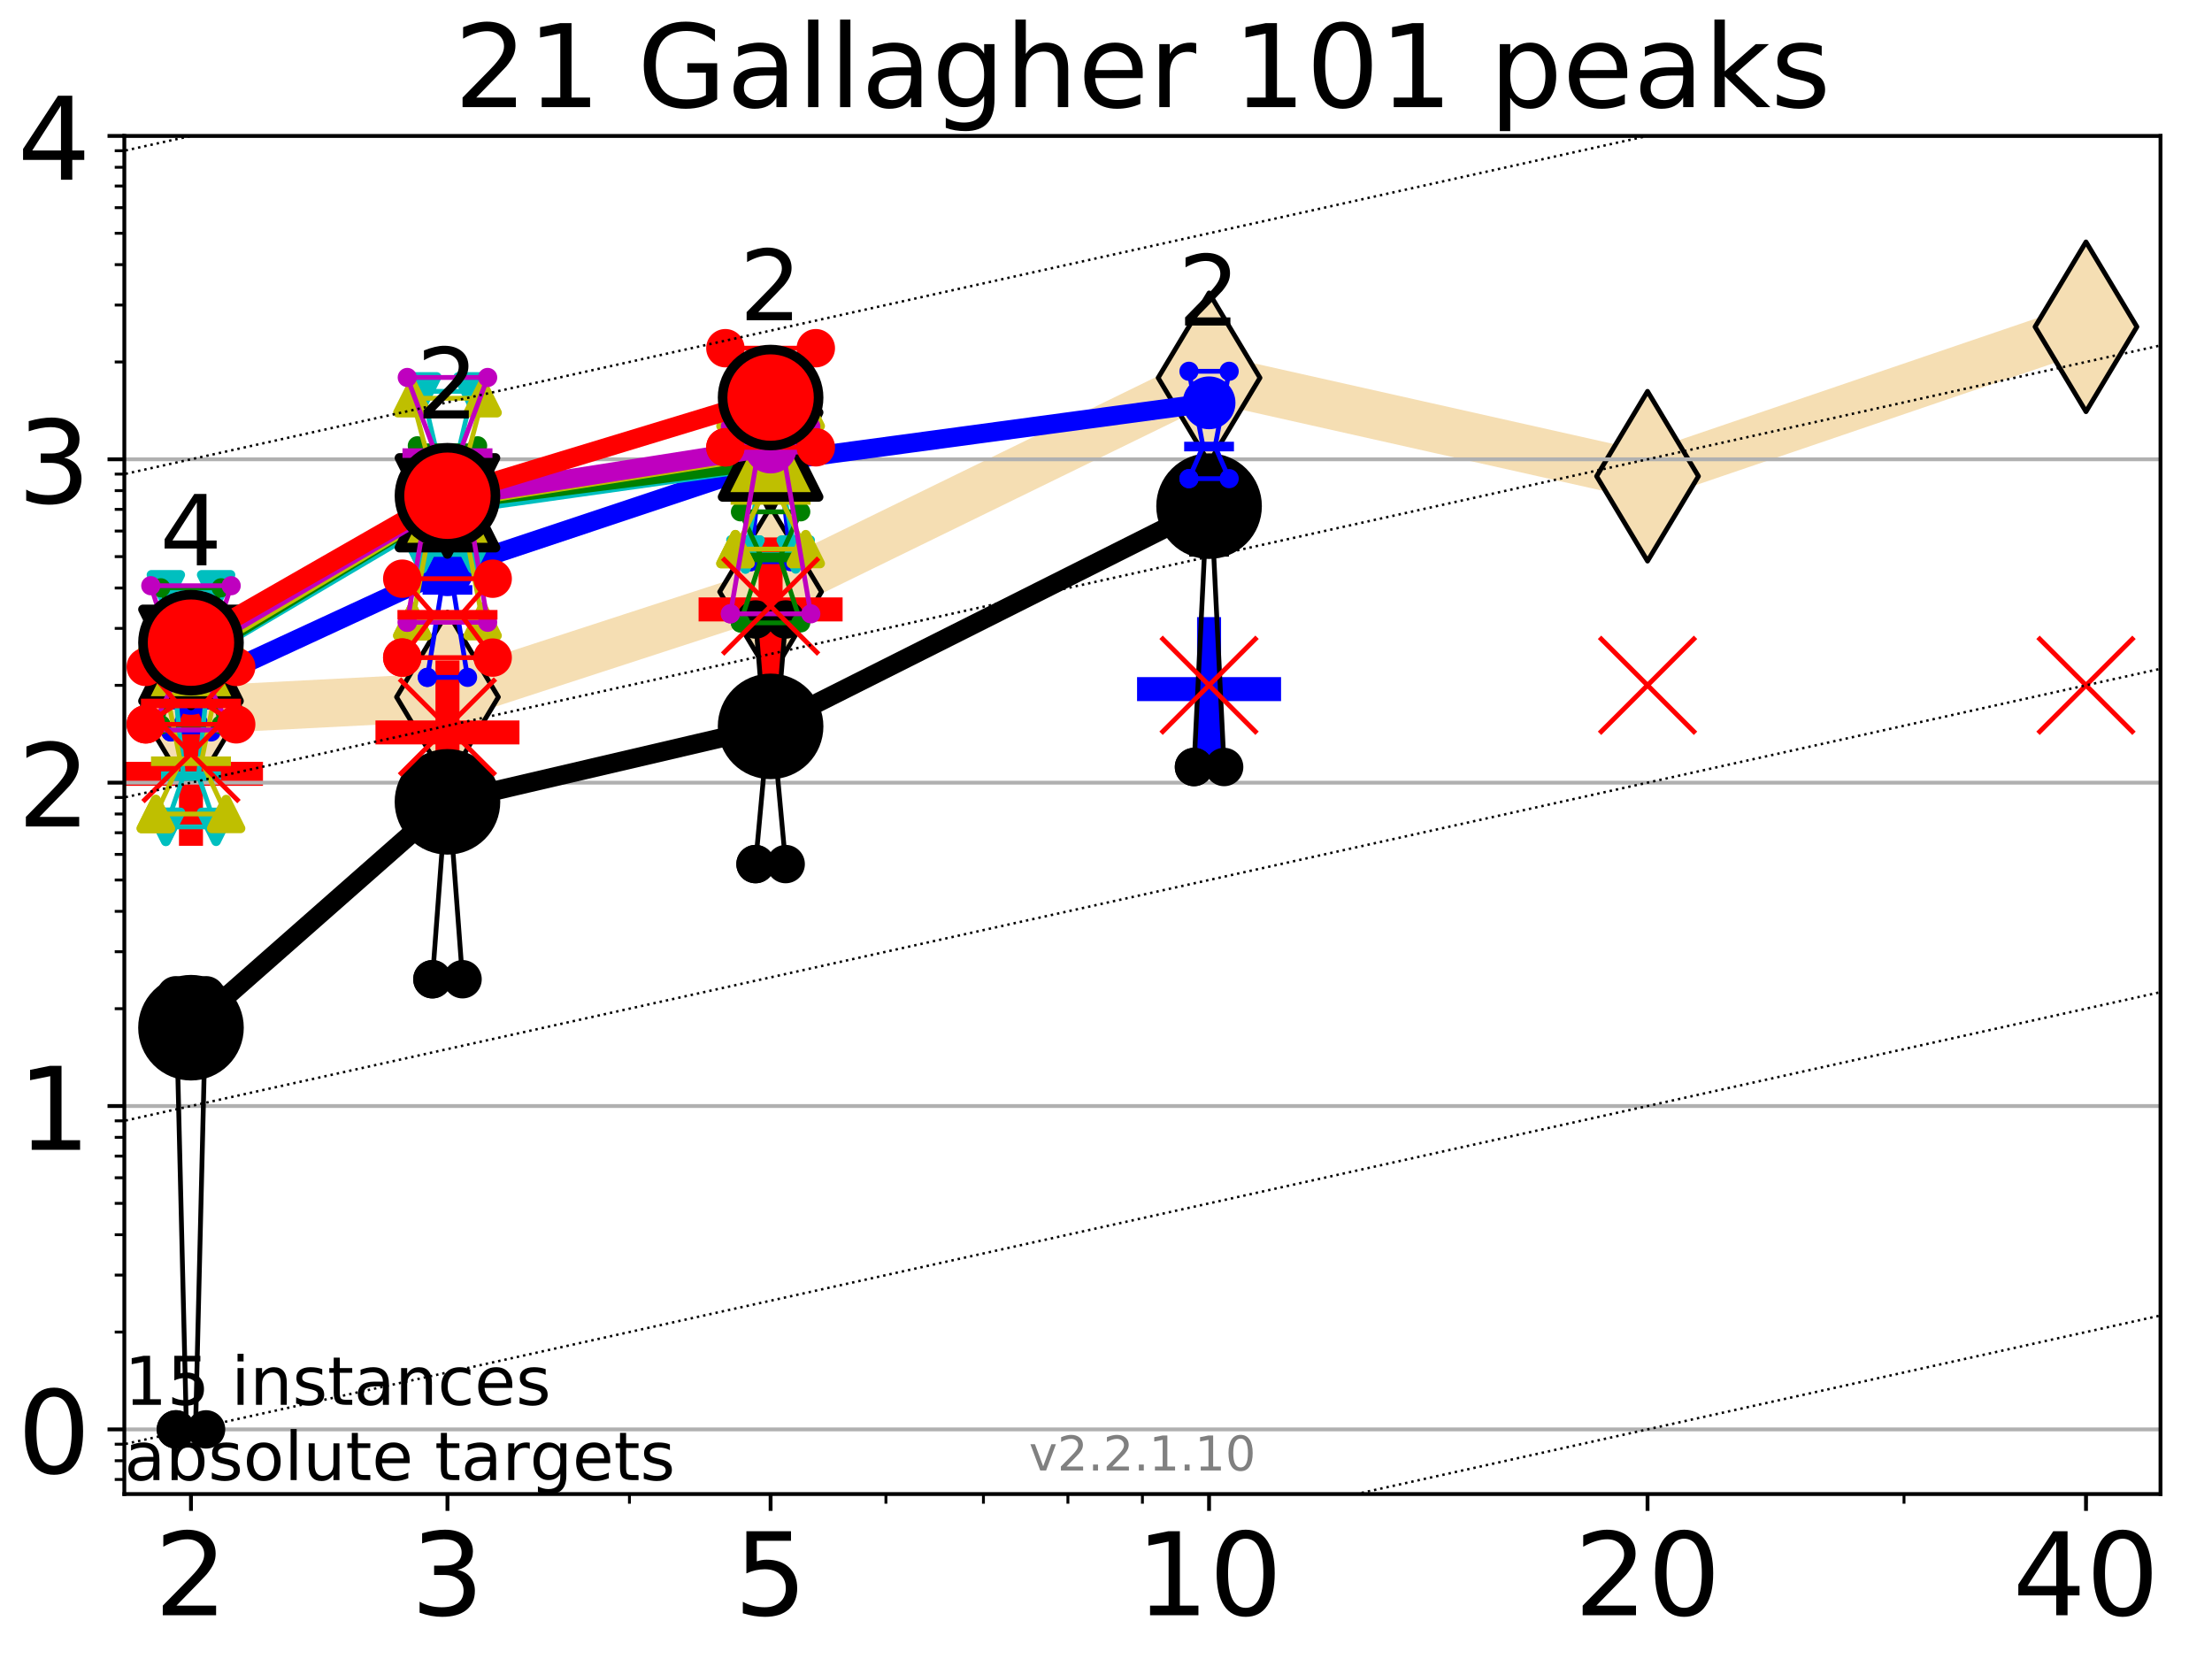 <?xml version="1.0" encoding="utf-8" standalone="no"?>
<!DOCTYPE svg PUBLIC "-//W3C//DTD SVG 1.1//EN"
  "http://www.w3.org/Graphics/SVG/1.1/DTD/svg11.dtd">
<!-- Created with matplotlib (http://matplotlib.org/) -->
<svg height="345.6pt" version="1.1" viewBox="0 0 460.8 345.6" width="460.8pt" xmlns="http://www.w3.org/2000/svg" xmlns:xlink="http://www.w3.org/1999/xlink">
 <defs>
  <style type="text/css">
*{stroke-linecap:butt;stroke-linejoin:round;}
  </style>
 </defs>
 <g id="figure_1">
  <g id="patch_1">
   <path d="M 0 345.6 
L 460.8 345.6 
L 460.8 0 
L 0 0 
z
" style="fill:#ffffff;"/>
  </g>
  <g id="axes_1">
   <g id="patch_2">
    <path d="M 25.9 311.24 
L 450.072 311.24 
L 450.072 28.32 
L 25.9 28.32 
z
" style="fill:#ffffff;"/>
   </g>
   <g id="line2d_1">
    <path clip-path="url(#p30c7cc6081)" d="M 39.784 147.954 
L 93.215 145.205 
L 160.53 123.289 
L 251.87 78.708 
L 343.211 99.205 
L 434.551 68.079 
" style="fill:none;stroke:#f5deb3;stroke-linecap:square;stroke-width:10;"/>
    <defs>
     <path d="M -0 17.678 
L 10.607 0 
L 0 -17.678 
L -10.607 -0 
z
" id="mb1ed27f3b5" style="stroke:#000000;stroke-linejoin:miter;"/>
    </defs>
    <g clip-path="url(#p30c7cc6081)">
     <use style="fill:#f5deb3;stroke:#000000;stroke-linejoin:miter;" x="39.784" xlink:href="#mb1ed27f3b5" y="147.954"/>
     <use style="fill:#f5deb3;stroke:#000000;stroke-linejoin:miter;" x="93.215" xlink:href="#mb1ed27f3b5" y="145.205"/>
     <use style="fill:#f5deb3;stroke:#000000;stroke-linejoin:miter;" x="160.53" xlink:href="#mb1ed27f3b5" y="123.289"/>
     <use style="fill:#f5deb3;stroke:#000000;stroke-linejoin:miter;" x="251.87" xlink:href="#mb1ed27f3b5" y="78.708"/>
     <use style="fill:#f5deb3;stroke:#000000;stroke-linejoin:miter;" x="343.211" xlink:href="#mb1ed27f3b5" y="99.205"/>
     <use style="fill:#f5deb3;stroke:#000000;stroke-linejoin:miter;" x="434.551" xlink:href="#mb1ed27f3b5" y="68.079"/>
    </g>
   </g>
   <g id="line2d_2">
    <defs>
     <path d="M -15 0 
L 15 0 
M 0 15 
L 0 -15 
" id="m3017d7766a" style="stroke:#ff0000;stroke-width:5;"/>
    </defs>
    <g clip-path="url(#p30c7cc6081)">
     <use style="fill:#ff0000;stroke:#ff0000;stroke-width:5;" x="93.215" xlink:href="#m3017d7766a" y="152.58"/>
    </g>
   </g>
   <g id="line2d_3">
    <g clip-path="url(#p30c7cc6081)">
     <use style="fill:#ff0000;stroke:#ff0000;stroke-width:5;" x="160.53" xlink:href="#m3017d7766a" y="126.951"/>
    </g>
   </g>
   <g id="line2d_4">
    <defs>
     <path d="M -15 0 
L 15 0 
M 0 15 
L 0 -15 
" id="ma74c6e2b80" style="stroke:#0000ff;stroke-width:5;"/>
    </defs>
    <g clip-path="url(#p30c7cc6081)">
     <use style="fill:#0000ff;stroke:#0000ff;stroke-width:5;" x="251.87" xlink:href="#ma74c6e2b80" y="143.552"/>
    </g>
   </g>
   <g id="line2d_5">
    <g clip-path="url(#p30c7cc6081)">
     <use style="fill:#ff0000;stroke:#ff0000;stroke-width:5;" x="39.784" xlink:href="#m3017d7766a" y="161.202"/>
    </g>
   </g>
   <g id="matplotlib.axis_1">
    <g id="xtick_1">
     <g id="line2d_6">
      <defs>
       <path d="M 0 0 
L 0 3.5 
" id="mad9ce580f9" style="stroke:#000000;stroke-width:0.8;"/>
      </defs>
      <g>
       <use style="stroke:#000000;stroke-width:0.8;" x="39.784" xlink:href="#mad9ce580f9" y="311.24"/>
      </g>
     </g>
     <g id="text_1">
      <!-- 2 -->
      <defs>
       <path d="M 19.188 8.297 
L 53.609 8.297 
L 53.609 0 
L 7.328 0 
L 7.328 8.297 
Q 12.938 14.109 22.625 23.891 
Q 32.328 33.688 34.812 36.531 
Q 39.547 41.844 41.422 45.531 
Q 43.312 49.219 43.312 52.781 
Q 43.312 58.594 39.234 62.25 
Q 35.156 65.922 28.609 65.922 
Q 23.969 65.922 18.812 64.312 
Q 13.672 62.703 7.812 59.422 
L 7.812 69.391 
Q 13.766 71.781 18.938 73 
Q 24.125 74.219 28.422 74.219 
Q 39.75 74.219 46.484 68.547 
Q 53.219 62.891 53.219 53.422 
Q 53.219 48.922 51.531 44.891 
Q 49.859 40.875 45.406 35.406 
Q 44.188 33.984 37.641 27.219 
Q 31.109 20.453 19.188 8.297 
z
" id="DejaVuSans-32"/>
      </defs>
      <g transform="translate(32.149 336.476)scale(0.24 -0.24)">
       <use xlink:href="#DejaVuSans-32"/>
      </g>
     </g>
    </g>
    <g id="xtick_2">
     <g id="line2d_7">
      <g>
       <use style="stroke:#000000;stroke-width:0.8;" x="93.215" xlink:href="#mad9ce580f9" y="311.24"/>
      </g>
     </g>
     <g id="text_2">
      <!-- 3 -->
      <defs>
       <path d="M 40.578 39.312 
Q 47.656 37.797 51.625 33 
Q 55.609 28.219 55.609 21.188 
Q 55.609 10.406 48.188 4.484 
Q 40.766 -1.422 27.094 -1.422 
Q 22.516 -1.422 17.656 -0.516 
Q 12.797 0.391 7.625 2.203 
L 7.625 11.719 
Q 11.719 9.328 16.594 8.109 
Q 21.484 6.891 26.812 6.891 
Q 36.078 6.891 40.938 10.547 
Q 45.797 14.203 45.797 21.188 
Q 45.797 27.641 41.281 31.266 
Q 36.766 34.906 28.719 34.906 
L 20.219 34.906 
L 20.219 43.016 
L 29.109 43.016 
Q 36.375 43.016 40.234 45.922 
Q 44.094 48.828 44.094 54.297 
Q 44.094 59.906 40.109 62.906 
Q 36.141 65.922 28.719 65.922 
Q 24.656 65.922 20.016 65.031 
Q 15.375 64.156 9.812 62.312 
L 9.812 71.094 
Q 15.438 72.656 20.344 73.438 
Q 25.25 74.219 29.594 74.219 
Q 40.828 74.219 47.359 69.109 
Q 53.906 64.016 53.906 55.328 
Q 53.906 49.266 50.438 45.094 
Q 46.969 40.922 40.578 39.312 
z
" id="DejaVuSans-33"/>
      </defs>
      <g transform="translate(85.58 336.476)scale(0.24 -0.24)">
       <use xlink:href="#DejaVuSans-33"/>
      </g>
     </g>
    </g>
    <g id="xtick_3">
     <g id="line2d_8">
      <g>
       <use style="stroke:#000000;stroke-width:0.8;" x="160.53" xlink:href="#mad9ce580f9" y="311.24"/>
      </g>
     </g>
     <g id="text_3">
      <!-- 5 -->
      <defs>
       <path d="M 10.797 72.906 
L 49.516 72.906 
L 49.516 64.594 
L 19.828 64.594 
L 19.828 46.734 
Q 21.969 47.469 24.109 47.828 
Q 26.266 48.188 28.422 48.188 
Q 40.625 48.188 47.75 41.5 
Q 54.891 34.812 54.891 23.391 
Q 54.891 11.625 47.562 5.094 
Q 40.234 -1.422 26.906 -1.422 
Q 22.312 -1.422 17.547 -0.641 
Q 12.797 0.141 7.719 1.703 
L 7.719 11.625 
Q 12.109 9.234 16.797 8.062 
Q 21.484 6.891 26.703 6.891 
Q 35.156 6.891 40.078 11.328 
Q 45.016 15.766 45.016 23.391 
Q 45.016 31 40.078 35.438 
Q 35.156 39.891 26.703 39.891 
Q 22.75 39.891 18.812 39.016 
Q 14.891 38.141 10.797 36.281 
z
" id="DejaVuSans-35"/>
      </defs>
      <g transform="translate(152.895 336.476)scale(0.24 -0.24)">
       <use xlink:href="#DejaVuSans-35"/>
      </g>
     </g>
    </g>
    <g id="xtick_4">
     <g id="line2d_9">
      <g>
       <use style="stroke:#000000;stroke-width:0.8;" x="251.87" xlink:href="#mad9ce580f9" y="311.24"/>
      </g>
     </g>
     <g id="text_4">
      <!-- 10 -->
      <defs>
       <path d="M 12.406 8.297 
L 28.516 8.297 
L 28.516 63.922 
L 10.984 60.406 
L 10.984 69.391 
L 28.422 72.906 
L 38.281 72.906 
L 38.281 8.297 
L 54.391 8.297 
L 54.391 0 
L 12.406 0 
z
" id="DejaVuSans-31"/>
       <path d="M 31.781 66.406 
Q 24.172 66.406 20.328 58.906 
Q 16.5 51.422 16.5 36.375 
Q 16.5 21.391 20.328 13.891 
Q 24.172 6.391 31.781 6.391 
Q 39.453 6.391 43.281 13.891 
Q 47.125 21.391 47.125 36.375 
Q 47.125 51.422 43.281 58.906 
Q 39.453 66.406 31.781 66.406 
z
M 31.781 74.219 
Q 44.047 74.219 50.516 64.516 
Q 56.984 54.828 56.984 36.375 
Q 56.984 17.969 50.516 8.266 
Q 44.047 -1.422 31.781 -1.422 
Q 19.531 -1.422 13.062 8.266 
Q 6.594 17.969 6.594 36.375 
Q 6.594 54.828 13.062 64.516 
Q 19.531 74.219 31.781 74.219 
z
" id="DejaVuSans-30"/>
      </defs>
      <g transform="translate(236.6 336.476)scale(0.24 -0.24)">
       <use xlink:href="#DejaVuSans-31"/>
       <use x="63.623" xlink:href="#DejaVuSans-30"/>
      </g>
     </g>
    </g>
    <g id="xtick_5">
     <g id="line2d_10">
      <g>
       <use style="stroke:#000000;stroke-width:0.8;" x="343.211" xlink:href="#mad9ce580f9" y="311.24"/>
      </g>
     </g>
     <g id="text_5">
      <!-- 20 -->
      <g transform="translate(327.941 336.476)scale(0.24 -0.24)">
       <use xlink:href="#DejaVuSans-32"/>
       <use x="63.623" xlink:href="#DejaVuSans-30"/>
      </g>
     </g>
    </g>
    <g id="xtick_6">
     <g id="line2d_11">
      <g>
       <use style="stroke:#000000;stroke-width:0.8;" x="434.551" xlink:href="#mad9ce580f9" y="311.24"/>
      </g>
     </g>
     <g id="text_6">
      <!-- 40 -->
      <defs>
       <path d="M 37.797 64.312 
L 12.891 25.391 
L 37.797 25.391 
z
M 35.203 72.906 
L 47.609 72.906 
L 47.609 25.391 
L 58.016 25.391 
L 58.016 17.188 
L 47.609 17.188 
L 47.609 0 
L 37.797 0 
L 37.797 17.188 
L 4.891 17.188 
L 4.891 26.703 
z
" id="DejaVuSans-34"/>
      </defs>
      <g transform="translate(419.281 336.476)scale(0.24 -0.24)">
       <use xlink:href="#DejaVuSans-34"/>
       <use x="63.623" xlink:href="#DejaVuSans-30"/>
      </g>
     </g>
    </g>
    <g id="xtick_7">
     <g id="line2d_12">
      <defs>
       <path d="M 0 0 
L 0 2 
" id="m24e35fbf76" style="stroke:#000000;stroke-width:0.6;"/>
      </defs>
      <g>
       <use style="stroke:#000000;stroke-width:0.6;" x="39.784" xlink:href="#m24e35fbf76" y="311.24"/>
      </g>
     </g>
    </g>
    <g id="xtick_8">
     <g id="line2d_13">
      <g>
       <use style="stroke:#000000;stroke-width:0.6;" x="93.215" xlink:href="#m24e35fbf76" y="311.24"/>
      </g>
     </g>
    </g>
    <g id="xtick_9">
     <g id="line2d_14">
      <g>
       <use style="stroke:#000000;stroke-width:0.6;" x="131.125" xlink:href="#m24e35fbf76" y="311.24"/>
      </g>
     </g>
    </g>
    <g id="xtick_10">
     <g id="line2d_15">
      <g>
       <use style="stroke:#000000;stroke-width:0.6;" x="160.53" xlink:href="#m24e35fbf76" y="311.24"/>
      </g>
     </g>
    </g>
    <g id="xtick_11">
     <g id="line2d_16">
      <g>
       <use style="stroke:#000000;stroke-width:0.6;" x="184.555" xlink:href="#m24e35fbf76" y="311.24"/>
      </g>
     </g>
    </g>
    <g id="xtick_12">
     <g id="line2d_17">
      <g>
       <use style="stroke:#000000;stroke-width:0.6;" x="204.869" xlink:href="#m24e35fbf76" y="311.24"/>
      </g>
     </g>
    </g>
    <g id="xtick_13">
     <g id="line2d_18">
      <g>
       <use style="stroke:#000000;stroke-width:0.6;" x="222.465" xlink:href="#m24e35fbf76" y="311.24"/>
      </g>
     </g>
    </g>
    <g id="xtick_14">
     <g id="line2d_19">
      <g>
       <use style="stroke:#000000;stroke-width:0.6;" x="237.986" xlink:href="#m24e35fbf76" y="311.24"/>
      </g>
     </g>
    </g>
    <g id="xtick_15">
     <g id="line2d_20">
      <g>
       <use style="stroke:#000000;stroke-width:0.6;" x="343.211" xlink:href="#m24e35fbf76" y="311.24"/>
      </g>
     </g>
    </g>
    <g id="xtick_16">
     <g id="line2d_21">
      <g>
       <use style="stroke:#000000;stroke-width:0.6;" x="396.641" xlink:href="#m24e35fbf76" y="311.24"/>
      </g>
     </g>
    </g>
    <g id="xtick_17">
     <g id="line2d_22">
      <g>
       <use style="stroke:#000000;stroke-width:0.6;" x="434.551" xlink:href="#m24e35fbf76" y="311.24"/>
      </g>
     </g>
    </g>
   </g>
   <g id="matplotlib.axis_2">
    <g id="ytick_1">
     <g id="line2d_23">
      <path clip-path="url(#p30c7cc6081)" d="M 25.9 297.768 
L 450.072 297.768 
" style="fill:none;stroke:#b0b0b0;stroke-linecap:square;stroke-width:0.8;"/>
     </g>
     <g id="line2d_24">
      <defs>
       <path d="M 0 0 
L -3.5 0 
" id="mb62164d3d6" style="stroke:#000000;stroke-width:0.8;"/>
      </defs>
      <g>
       <use style="stroke:#000000;stroke-width:0.8;" x="25.9" xlink:href="#mb62164d3d6" y="297.768"/>
      </g>
     </g>
     <g id="text_7">
      <!-- 0 -->
      <g transform="translate(3.63 306.886)scale(0.24 -0.24)">
       <use xlink:href="#DejaVuSans-30"/>
      </g>
     </g>
    </g>
    <g id="ytick_2">
     <g id="line2d_25">
      <path clip-path="url(#p30c7cc6081)" d="M 25.9 230.406 
L 450.072 230.406 
" style="fill:none;stroke:#b0b0b0;stroke-linecap:square;stroke-width:0.8;"/>
     </g>
     <g id="line2d_26">
      <g>
       <use style="stroke:#000000;stroke-width:0.8;" x="25.9" xlink:href="#mb62164d3d6" y="230.406"/>
      </g>
     </g>
     <g id="text_8">
      <!-- 1 -->
      <g transform="translate(3.63 239.524)scale(0.24 -0.24)">
       <use xlink:href="#DejaVuSans-31"/>
      </g>
     </g>
    </g>
    <g id="ytick_3">
     <g id="line2d_27">
      <path clip-path="url(#p30c7cc6081)" d="M 25.9 163.044 
L 450.072 163.044 
" style="fill:none;stroke:#b0b0b0;stroke-linecap:square;stroke-width:0.8;"/>
     </g>
     <g id="line2d_28">
      <g>
       <use style="stroke:#000000;stroke-width:0.8;" x="25.9" xlink:href="#mb62164d3d6" y="163.044"/>
      </g>
     </g>
     <g id="text_9">
      <!-- 2 -->
      <g transform="translate(3.63 172.162)scale(0.24 -0.24)">
       <use xlink:href="#DejaVuSans-32"/>
      </g>
     </g>
    </g>
    <g id="ytick_4">
     <g id="line2d_29">
      <path clip-path="url(#p30c7cc6081)" d="M 25.9 95.682 
L 450.072 95.682 
" style="fill:none;stroke:#b0b0b0;stroke-linecap:square;stroke-width:0.8;"/>
     </g>
     <g id="line2d_30">
      <g>
       <use style="stroke:#000000;stroke-width:0.8;" x="25.9" xlink:href="#mb62164d3d6" y="95.682"/>
      </g>
     </g>
     <g id="text_10">
      <!-- 3 -->
      <g transform="translate(3.63 104.8)scale(0.24 -0.24)">
       <use xlink:href="#DejaVuSans-33"/>
      </g>
     </g>
    </g>
    <g id="ytick_5">
     <g id="line2d_31">
      <path clip-path="url(#p30c7cc6081)" d="M 25.9 28.32 
L 450.072 28.32 
" style="fill:none;stroke:#b0b0b0;stroke-linecap:square;stroke-width:0.8;"/>
     </g>
     <g id="line2d_32">
      <g>
       <use style="stroke:#000000;stroke-width:0.8;" x="25.9" xlink:href="#mb62164d3d6" y="28.32"/>
      </g>
     </g>
     <g id="text_11">
      <!-- 4 -->
      <g transform="translate(3.63 37.438)scale(0.24 -0.24)">
       <use xlink:href="#DejaVuSans-34"/>
      </g>
     </g>
    </g>
    <g id="ytick_6">
     <g id="line2d_33">
      <defs>
       <path d="M 0 0 
L -2 0 
" id="me5a40d8575" style="stroke:#000000;stroke-width:0.6;"/>
      </defs>
      <g>
       <use style="stroke:#000000;stroke-width:0.6;" x="25.9" xlink:href="#me5a40d8575" y="308.202"/>
      </g>
     </g>
    </g>
    <g id="ytick_7">
     <g id="line2d_34">
      <g>
       <use style="stroke:#000000;stroke-width:0.6;" x="25.9" xlink:href="#me5a40d8575" y="304.296"/>
      </g>
     </g>
    </g>
    <g id="ytick_8">
     <g id="line2d_35">
      <g>
       <use style="stroke:#000000;stroke-width:0.6;" x="25.9" xlink:href="#me5a40d8575" y="300.85"/>
      </g>
     </g>
    </g>
    <g id="ytick_9">
     <g id="line2d_36">
      <g>
       <use style="stroke:#000000;stroke-width:0.6;" x="25.9" xlink:href="#me5a40d8575" y="277.49"/>
      </g>
     </g>
    </g>
    <g id="ytick_10">
     <g id="line2d_37">
      <g>
       <use style="stroke:#000000;stroke-width:0.6;" x="25.9" xlink:href="#me5a40d8575" y="265.628"/>
      </g>
     </g>
    </g>
    <g id="ytick_11">
     <g id="line2d_38">
      <g>
       <use style="stroke:#000000;stroke-width:0.6;" x="25.9" xlink:href="#me5a40d8575" y="257.212"/>
      </g>
     </g>
    </g>
    <g id="ytick_12">
     <g id="line2d_39">
      <g>
       <use style="stroke:#000000;stroke-width:0.6;" x="25.9" xlink:href="#me5a40d8575" y="250.684"/>
      </g>
     </g>
    </g>
    <g id="ytick_13">
     <g id="line2d_40">
      <g>
       <use style="stroke:#000000;stroke-width:0.6;" x="25.9" xlink:href="#me5a40d8575" y="245.35"/>
      </g>
     </g>
    </g>
    <g id="ytick_14">
     <g id="line2d_41">
      <g>
       <use style="stroke:#000000;stroke-width:0.6;" x="25.9" xlink:href="#me5a40d8575" y="240.84"/>
      </g>
     </g>
    </g>
    <g id="ytick_15">
     <g id="line2d_42">
      <g>
       <use style="stroke:#000000;stroke-width:0.6;" x="25.9" xlink:href="#me5a40d8575" y="236.934"/>
      </g>
     </g>
    </g>
    <g id="ytick_16">
     <g id="line2d_43">
      <g>
       <use style="stroke:#000000;stroke-width:0.6;" x="25.9" xlink:href="#me5a40d8575" y="233.488"/>
      </g>
     </g>
    </g>
    <g id="ytick_17">
     <g id="line2d_44">
      <g>
       <use style="stroke:#000000;stroke-width:0.6;" x="25.9" xlink:href="#me5a40d8575" y="210.128"/>
      </g>
     </g>
    </g>
    <g id="ytick_18">
     <g id="line2d_45">
      <g>
       <use style="stroke:#000000;stroke-width:0.6;" x="25.9" xlink:href="#me5a40d8575" y="198.266"/>
      </g>
     </g>
    </g>
    <g id="ytick_19">
     <g id="line2d_46">
      <g>
       <use style="stroke:#000000;stroke-width:0.6;" x="25.9" xlink:href="#me5a40d8575" y="189.85"/>
      </g>
     </g>
    </g>
    <g id="ytick_20">
     <g id="line2d_47">
      <g>
       <use style="stroke:#000000;stroke-width:0.6;" x="25.9" xlink:href="#me5a40d8575" y="183.322"/>
      </g>
     </g>
    </g>
    <g id="ytick_21">
     <g id="line2d_48">
      <g>
       <use style="stroke:#000000;stroke-width:0.6;" x="25.9" xlink:href="#me5a40d8575" y="177.988"/>
      </g>
     </g>
    </g>
    <g id="ytick_22">
     <g id="line2d_49">
      <g>
       <use style="stroke:#000000;stroke-width:0.6;" x="25.9" xlink:href="#me5a40d8575" y="173.478"/>
      </g>
     </g>
    </g>
    <g id="ytick_23">
     <g id="line2d_50">
      <g>
       <use style="stroke:#000000;stroke-width:0.6;" x="25.9" xlink:href="#me5a40d8575" y="169.572"/>
      </g>
     </g>
    </g>
    <g id="ytick_24">
     <g id="line2d_51">
      <g>
       <use style="stroke:#000000;stroke-width:0.6;" x="25.9" xlink:href="#me5a40d8575" y="166.126"/>
      </g>
     </g>
    </g>
    <g id="ytick_25">
     <g id="line2d_52">
      <g>
       <use style="stroke:#000000;stroke-width:0.6;" x="25.9" xlink:href="#me5a40d8575" y="142.766"/>
      </g>
     </g>
    </g>
    <g id="ytick_26">
     <g id="line2d_53">
      <g>
       <use style="stroke:#000000;stroke-width:0.6;" x="25.9" xlink:href="#me5a40d8575" y="130.904"/>
      </g>
     </g>
    </g>
    <g id="ytick_27">
     <g id="line2d_54">
      <g>
       <use style="stroke:#000000;stroke-width:0.6;" x="25.9" xlink:href="#me5a40d8575" y="122.488"/>
      </g>
     </g>
    </g>
    <g id="ytick_28">
     <g id="line2d_55">
      <g>
       <use style="stroke:#000000;stroke-width:0.6;" x="25.9" xlink:href="#me5a40d8575" y="115.96"/>
      </g>
     </g>
    </g>
    <g id="ytick_29">
     <g id="line2d_56">
      <g>
       <use style="stroke:#000000;stroke-width:0.6;" x="25.9" xlink:href="#me5a40d8575" y="110.626"/>
      </g>
     </g>
    </g>
    <g id="ytick_30">
     <g id="line2d_57">
      <g>
       <use style="stroke:#000000;stroke-width:0.6;" x="25.9" xlink:href="#me5a40d8575" y="106.116"/>
      </g>
     </g>
    </g>
    <g id="ytick_31">
     <g id="line2d_58">
      <g>
       <use style="stroke:#000000;stroke-width:0.6;" x="25.9" xlink:href="#me5a40d8575" y="102.21"/>
      </g>
     </g>
    </g>
    <g id="ytick_32">
     <g id="line2d_59">
      <g>
       <use style="stroke:#000000;stroke-width:0.6;" x="25.9" xlink:href="#me5a40d8575" y="98.764"/>
      </g>
     </g>
    </g>
    <g id="ytick_33">
     <g id="line2d_60">
      <g>
       <use style="stroke:#000000;stroke-width:0.6;" x="25.9" xlink:href="#me5a40d8575" y="75.404"/>
      </g>
     </g>
    </g>
    <g id="ytick_34">
     <g id="line2d_61">
      <g>
       <use style="stroke:#000000;stroke-width:0.6;" x="25.9" xlink:href="#me5a40d8575" y="63.542"/>
      </g>
     </g>
    </g>
    <g id="ytick_35">
     <g id="line2d_62">
      <g>
       <use style="stroke:#000000;stroke-width:0.6;" x="25.9" xlink:href="#me5a40d8575" y="55.126"/>
      </g>
     </g>
    </g>
    <g id="ytick_36">
     <g id="line2d_63">
      <g>
       <use style="stroke:#000000;stroke-width:0.6;" x="25.9" xlink:href="#me5a40d8575" y="48.598"/>
      </g>
     </g>
    </g>
    <g id="ytick_37">
     <g id="line2d_64">
      <g>
       <use style="stroke:#000000;stroke-width:0.6;" x="25.9" xlink:href="#me5a40d8575" y="43.264"/>
      </g>
     </g>
    </g>
    <g id="ytick_38">
     <g id="line2d_65">
      <g>
       <use style="stroke:#000000;stroke-width:0.6;" x="25.9" xlink:href="#me5a40d8575" y="38.755"/>
      </g>
     </g>
    </g>
    <g id="ytick_39">
     <g id="line2d_66">
      <g>
       <use style="stroke:#000000;stroke-width:0.6;" x="25.9" xlink:href="#me5a40d8575" y="34.848"/>
      </g>
     </g>
    </g>
    <g id="ytick_40">
     <g id="line2d_67">
      <g>
       <use style="stroke:#000000;stroke-width:0.6;" x="25.9" xlink:href="#me5a40d8575" y="31.402"/>
      </g>
     </g>
    </g>
   </g>
   <g id="line2d_68">
    <path clip-path="url(#p30c7cc6081)" d="M 36.644 297.768 
L 38.842 297.768 
L 36.644 207.339 
L 42.924 207.339 
L 40.726 297.768 
L 42.924 297.768 
L 36.644 297.768 
" style="fill:none;stroke:#000000;stroke-linecap:square;"/>
   </g>
   <g id="line2d_69">
    <path clip-path="url(#p30c7cc6081)" d="M 36.644 297.768 
L 42.924 297.768 
L 42.924 207.339 
L 36.644 207.339 
L 36.644 297.768 
" style="fill:none;"/>
    <defs>
     <path d="M 0 3 
C 0.796 3 1.559 2.684 2.121 2.121 
C 2.684 1.559 3 0.796 3 0 
C 3 -0.796 2.684 -1.559 2.121 -2.121 
C 1.559 -2.684 0.796 -3 0 -3 
C -0.796 -3 -1.559 -2.684 -2.121 -2.121 
C -2.684 -1.559 -3 -0.796 -3 0 
C -3 0.796 -2.684 1.559 -2.121 2.121 
C -1.559 2.684 -0.796 3 0 3 
z
" id="m8698f45c70" style="stroke:#000000;stroke-width:2;"/>
    </defs>
    <g clip-path="url(#p30c7cc6081)">
     <use style="stroke:#000000;stroke-width:2;" x="36.644" xlink:href="#m8698f45c70" y="297.768"/>
     <use style="stroke:#000000;stroke-width:2;" x="42.924" xlink:href="#m8698f45c70" y="297.768"/>
     <use style="stroke:#000000;stroke-width:2;" x="42.924" xlink:href="#m8698f45c70" y="207.339"/>
     <use style="stroke:#000000;stroke-width:2;" x="36.644" xlink:href="#m8698f45c70" y="207.339"/>
     <use style="stroke:#000000;stroke-width:2;" x="36.644" xlink:href="#m8698f45c70" y="297.768"/>
    </g>
   </g>
   <g id="line2d_70">
    <path clip-path="url(#p30c7cc6081)" d="M 36.644 297.768 
L 42.924 297.768 
" style="fill:none;stroke:#000000;stroke-linecap:square;stroke-width:2;"/>
   </g>
   <g id="line2d_71">
    <path clip-path="url(#p30c7cc6081)" d="M 90.075 203.992 
L 92.273 174.615 
L 90.075 168.613 
L 96.355 168.613 
L 94.157 174.615 
L 96.355 203.992 
L 90.075 203.992 
" style="fill:none;stroke:#000000;stroke-linecap:square;"/>
   </g>
   <g id="line2d_72">
    <path clip-path="url(#p30c7cc6081)" d="M 90.075 203.992 
L 96.355 203.992 
L 96.355 168.613 
L 90.075 168.613 
L 90.075 203.992 
" style="fill:none;"/>
    <g clip-path="url(#p30c7cc6081)">
     <use style="stroke:#000000;stroke-width:2;" x="90.075" xlink:href="#m8698f45c70" y="203.992"/>
     <use style="stroke:#000000;stroke-width:2;" x="96.355" xlink:href="#m8698f45c70" y="203.992"/>
     <use style="stroke:#000000;stroke-width:2;" x="96.355" xlink:href="#m8698f45c70" y="168.613"/>
     <use style="stroke:#000000;stroke-width:2;" x="90.075" xlink:href="#m8698f45c70" y="168.613"/>
     <use style="stroke:#000000;stroke-width:2;" x="90.075" xlink:href="#m8698f45c70" y="203.992"/>
    </g>
   </g>
   <g id="line2d_73">
    <path clip-path="url(#p30c7cc6081)" d="M 90.075 174.615 
L 96.355 174.615 
" style="fill:none;stroke:#000000;stroke-linecap:square;stroke-width:2;"/>
   </g>
   <g id="line2d_74">
    <path clip-path="url(#p30c7cc6081)" d="M 157.39 180.006 
L 159.588 156.144 
L 157.39 129.053 
L 163.669 129.053 
L 161.472 156.144 
L 163.669 180.006 
L 157.39 180.006 
" style="fill:none;stroke:#000000;stroke-linecap:square;"/>
   </g>
   <g id="line2d_75">
    <path clip-path="url(#p30c7cc6081)" d="M 157.39 180.006 
L 163.669 180.006 
L 163.669 129.053 
L 157.39 129.053 
L 157.39 180.006 
" style="fill:none;"/>
    <g clip-path="url(#p30c7cc6081)">
     <use style="stroke:#000000;stroke-width:2;" x="157.39" xlink:href="#m8698f45c70" y="180.006"/>
     <use style="stroke:#000000;stroke-width:2;" x="163.669" xlink:href="#m8698f45c70" y="180.006"/>
     <use style="stroke:#000000;stroke-width:2;" x="163.669" xlink:href="#m8698f45c70" y="129.053"/>
     <use style="stroke:#000000;stroke-width:2;" x="157.39" xlink:href="#m8698f45c70" y="129.053"/>
     <use style="stroke:#000000;stroke-width:2;" x="157.39" xlink:href="#m8698f45c70" y="180.006"/>
    </g>
   </g>
   <g id="line2d_76">
    <path clip-path="url(#p30c7cc6081)" d="M 157.39 156.144 
L 163.669 156.144 
" style="fill:none;stroke:#000000;stroke-linecap:square;stroke-width:2;"/>
   </g>
   <g id="line2d_77">
    <path clip-path="url(#p30c7cc6081)" d="M 248.73 159.781 
L 250.928 114.965 
L 248.73 105.114 
L 255.01 105.114 
L 252.812 114.965 
L 255.01 159.781 
L 248.73 159.781 
" style="fill:none;stroke:#000000;stroke-linecap:square;"/>
   </g>
   <g id="line2d_78">
    <path clip-path="url(#p30c7cc6081)" d="M 248.73 159.781 
L 255.01 159.781 
L 255.01 105.114 
L 248.73 105.114 
L 248.73 159.781 
" style="fill:none;"/>
    <g clip-path="url(#p30c7cc6081)">
     <use style="stroke:#000000;stroke-width:2;" x="248.73" xlink:href="#m8698f45c70" y="159.781"/>
     <use style="stroke:#000000;stroke-width:2;" x="255.01" xlink:href="#m8698f45c70" y="159.781"/>
     <use style="stroke:#000000;stroke-width:2;" x="255.01" xlink:href="#m8698f45c70" y="105.114"/>
     <use style="stroke:#000000;stroke-width:2;" x="248.73" xlink:href="#m8698f45c70" y="105.114"/>
     <use style="stroke:#000000;stroke-width:2;" x="248.73" xlink:href="#m8698f45c70" y="159.781"/>
    </g>
   </g>
   <g id="line2d_79">
    <path clip-path="url(#p30c7cc6081)" d="M 248.73 114.965 
L 255.01 114.965 
" style="fill:none;stroke:#000000;stroke-linecap:square;stroke-width:2;"/>
   </g>
   <g id="line2d_80">
    <path clip-path="url(#p30c7cc6081)" d="M 39.784 214.09 
L 93.215 167.037 
" style="fill:none;stroke:#000000;stroke-linecap:square;stroke-width:4;"/>
   </g>
   <g id="line2d_81">
    <path clip-path="url(#p30c7cc6081)" d="M 93.215 167.037 
L 160.53 151.319 
" style="fill:none;stroke:#000000;stroke-linecap:square;stroke-width:4;"/>
   </g>
   <g id="line2d_82">
    <path clip-path="url(#p30c7cc6081)" d="M 160.53 151.319 
L 251.87 105.44 
" style="fill:none;stroke:#000000;stroke-linecap:square;stroke-width:4;"/>
   </g>
   <g id="line2d_83">
    <path clip-path="url(#p30c7cc6081)" d="M 39.784 214.09 
L 93.215 167.037 
L 160.53 151.319 
L 251.87 105.44 
" style="fill:none;"/>
    <defs>
     <path d="M 0 10 
C 2.652 10 5.196 8.946 7.071 7.071 
C 8.946 5.196 10 2.652 10 0 
C 10 -2.652 8.946 -5.196 7.071 -7.071 
C 5.196 -8.946 2.652 -10 0 -10 
C -2.652 -10 -5.196 -8.946 -7.071 -7.071 
C -8.946 -5.196 -10 -2.652 -10 0 
C -10 2.652 -8.946 5.196 -7.071 7.071 
C -5.196 8.946 -2.652 10 0 10 
z
" id="m0fcac426da" style="stroke:#000000;stroke-width:2;"/>
    </defs>
    <g clip-path="url(#p30c7cc6081)">
     <use style="stroke:#000000;stroke-width:2;" x="39.784" xlink:href="#m0fcac426da" y="214.09"/>
     <use style="stroke:#000000;stroke-width:2;" x="93.215" xlink:href="#m0fcac426da" y="167.037"/>
     <use style="stroke:#000000;stroke-width:2;" x="160.53" xlink:href="#m0fcac426da" y="151.319"/>
     <use style="stroke:#000000;stroke-width:2;" x="251.87" xlink:href="#m0fcac426da" y="105.44"/>
    </g>
   </g>
   <g id="line2d_84">
    <path clip-path="url(#p30c7cc6081)" d="M 35.597 152.478 
L 38.528 146.798 
L 35.597 133.185 
L 43.971 133.185 
L 41.04 146.798 
L 43.971 152.478 
L 35.597 152.478 
" style="fill:none;stroke:#0000ff;stroke-linecap:square;"/>
   </g>
   <g id="line2d_85">
    <path clip-path="url(#p30c7cc6081)" d="M 35.597 152.478 
L 43.971 152.478 
L 43.971 133.185 
L 35.597 133.185 
L 35.597 152.478 
" style="fill:none;"/>
    <defs>
     <path d="M 0 1.5 
C 0.398 1.5 0.779 1.342 1.061 1.061 
C 1.342 0.779 1.5 0.398 1.5 0 
C 1.5 -0.398 1.342 -0.779 1.061 -1.061 
C 0.779 -1.342 0.398 -1.5 0 -1.5 
C -0.398 -1.5 -0.779 -1.342 -1.061 -1.061 
C -1.342 -0.779 -1.5 -0.398 -1.5 0 
C -1.5 0.398 -1.342 0.779 -1.061 1.061 
C -0.779 1.342 -0.398 1.5 0 1.5 
z
" id="mb239bd1b30" style="stroke:#0000ff;"/>
    </defs>
    <g clip-path="url(#p30c7cc6081)">
     <use style="fill:#0000ff;stroke:#0000ff;" x="35.597" xlink:href="#mb239bd1b30" y="152.478"/>
     <use style="fill:#0000ff;stroke:#0000ff;" x="43.971" xlink:href="#mb239bd1b30" y="152.478"/>
     <use style="fill:#0000ff;stroke:#0000ff;" x="43.971" xlink:href="#mb239bd1b30" y="133.185"/>
     <use style="fill:#0000ff;stroke:#0000ff;" x="35.597" xlink:href="#mb239bd1b30" y="133.185"/>
     <use style="fill:#0000ff;stroke:#0000ff;" x="35.597" xlink:href="#mb239bd1b30" y="152.478"/>
    </g>
   </g>
   <g id="line2d_86">
    <path clip-path="url(#p30c7cc6081)" d="M 35.597 146.798 
L 43.971 146.798 
" style="fill:none;stroke:#0000ff;stroke-linecap:square;stroke-width:2;"/>
   </g>
   <g id="line2d_87">
    <path clip-path="url(#p30c7cc6081)" d="M 89.028 141.107 
L 91.959 122.893 
L 89.028 107.412 
L 97.401 107.412 
L 94.471 122.893 
L 97.401 141.107 
L 89.028 141.107 
" style="fill:none;stroke:#0000ff;stroke-linecap:square;"/>
   </g>
   <g id="line2d_88">
    <path clip-path="url(#p30c7cc6081)" d="M 89.028 141.107 
L 97.401 141.107 
L 97.401 107.412 
L 89.028 107.412 
L 89.028 141.107 
" style="fill:none;"/>
    <g clip-path="url(#p30c7cc6081)">
     <use style="fill:#0000ff;stroke:#0000ff;" x="89.028" xlink:href="#mb239bd1b30" y="141.107"/>
     <use style="fill:#0000ff;stroke:#0000ff;" x="97.401" xlink:href="#mb239bd1b30" y="141.107"/>
     <use style="fill:#0000ff;stroke:#0000ff;" x="97.401" xlink:href="#mb239bd1b30" y="107.412"/>
     <use style="fill:#0000ff;stroke:#0000ff;" x="89.028" xlink:href="#mb239bd1b30" y="107.412"/>
     <use style="fill:#0000ff;stroke:#0000ff;" x="89.028" xlink:href="#mb239bd1b30" y="141.107"/>
    </g>
   </g>
   <g id="line2d_89">
    <path clip-path="url(#p30c7cc6081)" d="M 89.028 122.893 
L 97.401 122.893 
" style="fill:none;stroke:#0000ff;stroke-linecap:square;stroke-width:2;"/>
   </g>
   <g id="line2d_90">
    <path clip-path="url(#p30c7cc6081)" d="M 156.343 117.008 
L 159.274 89.536 
L 156.343 77.283 
L 164.716 77.283 
L 161.786 89.536 
L 164.716 117.008 
L 156.343 117.008 
" style="fill:none;stroke:#0000ff;stroke-linecap:square;"/>
   </g>
   <g id="line2d_91">
    <path clip-path="url(#p30c7cc6081)" d="M 156.343 117.008 
L 164.716 117.008 
L 164.716 77.283 
L 156.343 77.283 
L 156.343 117.008 
" style="fill:none;"/>
    <g clip-path="url(#p30c7cc6081)">
     <use style="fill:#0000ff;stroke:#0000ff;" x="156.343" xlink:href="#mb239bd1b30" y="117.008"/>
     <use style="fill:#0000ff;stroke:#0000ff;" x="164.716" xlink:href="#mb239bd1b30" y="117.008"/>
     <use style="fill:#0000ff;stroke:#0000ff;" x="164.716" xlink:href="#mb239bd1b30" y="77.283"/>
     <use style="fill:#0000ff;stroke:#0000ff;" x="156.343" xlink:href="#mb239bd1b30" y="77.283"/>
     <use style="fill:#0000ff;stroke:#0000ff;" x="156.343" xlink:href="#mb239bd1b30" y="117.008"/>
    </g>
   </g>
   <g id="line2d_92">
    <path clip-path="url(#p30c7cc6081)" d="M 156.343 89.536 
L 164.716 89.536 
" style="fill:none;stroke:#0000ff;stroke-linecap:square;stroke-width:2;"/>
   </g>
   <g id="line2d_93">
    <path clip-path="url(#p30c7cc6081)" d="M 247.683 99.709 
L 250.614 93.03 
L 247.683 77.345 
L 256.057 77.345 
L 253.126 93.03 
L 256.057 99.709 
L 247.683 99.709 
" style="fill:none;stroke:#0000ff;stroke-linecap:square;"/>
   </g>
   <g id="line2d_94">
    <path clip-path="url(#p30c7cc6081)" d="M 247.683 99.709 
L 256.057 99.709 
L 256.057 77.345 
L 247.683 77.345 
L 247.683 99.709 
" style="fill:none;"/>
    <g clip-path="url(#p30c7cc6081)">
     <use style="fill:#0000ff;stroke:#0000ff;" x="247.683" xlink:href="#mb239bd1b30" y="99.709"/>
     <use style="fill:#0000ff;stroke:#0000ff;" x="256.057" xlink:href="#mb239bd1b30" y="99.709"/>
     <use style="fill:#0000ff;stroke:#0000ff;" x="256.057" xlink:href="#mb239bd1b30" y="77.345"/>
     <use style="fill:#0000ff;stroke:#0000ff;" x="247.683" xlink:href="#mb239bd1b30" y="77.345"/>
     <use style="fill:#0000ff;stroke:#0000ff;" x="247.683" xlink:href="#mb239bd1b30" y="99.709"/>
    </g>
   </g>
   <g id="line2d_95">
    <path clip-path="url(#p30c7cc6081)" d="M 247.683 93.03 
L 256.057 93.03 
" style="fill:none;stroke:#0000ff;stroke-linecap:square;stroke-width:2;"/>
   </g>
   <g id="line2d_96">
    <path clip-path="url(#p30c7cc6081)" d="M 39.784 143.402 
L 93.215 118.69 
" style="fill:none;stroke:#0000ff;stroke-linecap:square;stroke-width:4;"/>
   </g>
   <g id="line2d_97">
    <path clip-path="url(#p30c7cc6081)" d="M 93.215 118.69 
L 160.53 96.247 
" style="fill:none;stroke:#0000ff;stroke-linecap:square;stroke-width:4;"/>
   </g>
   <g id="line2d_98">
    <path clip-path="url(#p30c7cc6081)" d="M 160.53 96.247 
L 251.87 83.918 
" style="fill:none;stroke:#0000ff;stroke-linecap:square;stroke-width:4;"/>
   </g>
   <g id="line2d_99">
    <path clip-path="url(#p30c7cc6081)" d="M 39.784 143.402 
L 93.215 118.69 
L 160.53 96.247 
L 251.87 83.918 
" style="fill:none;"/>
    <defs>
     <path d="M 0 5 
C 1.326 5 2.598 4.473 3.536 3.536 
C 4.473 2.598 5 1.326 5 0 
C 5 -1.326 4.473 -2.598 3.536 -3.536 
C 2.598 -4.473 1.326 -5 0 -5 
C -1.326 -5 -2.598 -4.473 -3.536 -3.536 
C -4.473 -2.598 -5 -1.326 -5 0 
C -5 1.326 -4.473 2.598 -3.536 3.536 
C -2.598 4.473 -1.326 5 0 5 
z
" id="mec6b6fe5cb" style="stroke:#0000ff;"/>
    </defs>
    <g clip-path="url(#p30c7cc6081)">
     <use style="fill:#0000ff;stroke:#0000ff;" x="39.784" xlink:href="#mec6b6fe5cb" y="143.402"/>
     <use style="fill:#0000ff;stroke:#0000ff;" x="93.215" xlink:href="#mec6b6fe5cb" y="118.69"/>
     <use style="fill:#0000ff;stroke:#0000ff;" x="160.53" xlink:href="#mec6b6fe5cb" y="96.247"/>
     <use style="fill:#0000ff;stroke:#0000ff;" x="251.87" xlink:href="#mec6b6fe5cb" y="83.918"/>
    </g>
   </g>
   <g id="line2d_100">
    <path clip-path="url(#p30c7cc6081)" d="M 34.551 172.251 
L 38.214 161.686 
L 34.551 122.745 
L 45.017 122.745 
L 41.354 161.686 
L 45.017 172.251 
L 34.551 172.251 
" style="fill:none;stroke:#00bfbf;stroke-linecap:square;"/>
   </g>
   <g id="line2d_101">
    <path clip-path="url(#p30c7cc6081)" d="M 34.551 172.251 
L 45.017 172.251 
L 45.017 122.745 
L 34.551 122.745 
L 34.551 172.251 
" style="fill:none;"/>
    <defs>
     <path d="M -0 3 
L 3 -3 
L -3 -3 
z
" id="me0c45c15bd" style="stroke:#00bfbf;stroke-linejoin:miter;stroke-width:2;"/>
    </defs>
    <g clip-path="url(#p30c7cc6081)">
     <use style="fill:#00bfbf;stroke:#00bfbf;stroke-linejoin:miter;stroke-width:2;" x="34.551" xlink:href="#me0c45c15bd" y="172.251"/>
     <use style="fill:#00bfbf;stroke:#00bfbf;stroke-linejoin:miter;stroke-width:2;" x="45.017" xlink:href="#me0c45c15bd" y="172.251"/>
     <use style="fill:#00bfbf;stroke:#00bfbf;stroke-linejoin:miter;stroke-width:2;" x="45.017" xlink:href="#me0c45c15bd" y="122.745"/>
     <use style="fill:#00bfbf;stroke:#00bfbf;stroke-linejoin:miter;stroke-width:2;" x="34.551" xlink:href="#me0c45c15bd" y="122.745"/>
     <use style="fill:#00bfbf;stroke:#00bfbf;stroke-linejoin:miter;stroke-width:2;" x="34.551" xlink:href="#me0c45c15bd" y="172.251"/>
    </g>
   </g>
   <g id="line2d_102">
    <path clip-path="url(#p30c7cc6081)" d="M 34.551 161.686 
L 45.017 161.686 
" style="fill:none;stroke:#00bfbf;stroke-linecap:square;stroke-width:2;"/>
   </g>
   <g id="line2d_103">
    <path clip-path="url(#p30c7cc6081)" d="M 87.982 115.496 
L 91.645 97.065 
L 87.982 81.526 
L 98.448 81.526 
L 94.785 97.065 
L 98.448 115.496 
L 87.982 115.496 
" style="fill:none;stroke:#00bfbf;stroke-linecap:square;"/>
   </g>
   <g id="line2d_104">
    <path clip-path="url(#p30c7cc6081)" d="M 87.982 115.496 
L 98.448 115.496 
L 98.448 81.526 
L 87.982 81.526 
L 87.982 115.496 
" style="fill:none;"/>
    <g clip-path="url(#p30c7cc6081)">
     <use style="fill:#00bfbf;stroke:#00bfbf;stroke-linejoin:miter;stroke-width:2;" x="87.982" xlink:href="#me0c45c15bd" y="115.496"/>
     <use style="fill:#00bfbf;stroke:#00bfbf;stroke-linejoin:miter;stroke-width:2;" x="98.448" xlink:href="#me0c45c15bd" y="115.496"/>
     <use style="fill:#00bfbf;stroke:#00bfbf;stroke-linejoin:miter;stroke-width:2;" x="98.448" xlink:href="#me0c45c15bd" y="81.526"/>
     <use style="fill:#00bfbf;stroke:#00bfbf;stroke-linejoin:miter;stroke-width:2;" x="87.982" xlink:href="#me0c45c15bd" y="81.526"/>
     <use style="fill:#00bfbf;stroke:#00bfbf;stroke-linejoin:miter;stroke-width:2;" x="87.982" xlink:href="#me0c45c15bd" y="115.496"/>
    </g>
   </g>
   <g id="line2d_105">
    <path clip-path="url(#p30c7cc6081)" d="M 87.982 97.065 
L 98.448 97.065 
" style="fill:none;stroke:#00bfbf;stroke-linecap:square;stroke-width:2;"/>
   </g>
   <g id="line2d_106">
    <path clip-path="url(#p30c7cc6081)" d="M 155.296 115.519 
L 158.96 96.621 
L 155.296 82.411 
L 165.763 82.411 
L 162.1 96.621 
L 165.763 115.519 
L 155.296 115.519 
" style="fill:none;stroke:#00bfbf;stroke-linecap:square;"/>
   </g>
   <g id="line2d_107">
    <path clip-path="url(#p30c7cc6081)" d="M 155.296 115.519 
L 165.763 115.519 
L 165.763 82.411 
L 155.296 82.411 
L 155.296 115.519 
" style="fill:none;"/>
    <g clip-path="url(#p30c7cc6081)">
     <use style="fill:#00bfbf;stroke:#00bfbf;stroke-linejoin:miter;stroke-width:2;" x="155.296" xlink:href="#me0c45c15bd" y="115.519"/>
     <use style="fill:#00bfbf;stroke:#00bfbf;stroke-linejoin:miter;stroke-width:2;" x="165.763" xlink:href="#me0c45c15bd" y="115.519"/>
     <use style="fill:#00bfbf;stroke:#00bfbf;stroke-linejoin:miter;stroke-width:2;" x="165.763" xlink:href="#me0c45c15bd" y="82.411"/>
     <use style="fill:#00bfbf;stroke:#00bfbf;stroke-linejoin:miter;stroke-width:2;" x="155.296" xlink:href="#me0c45c15bd" y="82.411"/>
     <use style="fill:#00bfbf;stroke:#00bfbf;stroke-linejoin:miter;stroke-width:2;" x="155.296" xlink:href="#me0c45c15bd" y="115.519"/>
    </g>
   </g>
   <g id="line2d_108">
    <path clip-path="url(#p30c7cc6081)" d="M 155.296 96.621 
L 165.763 96.621 
" style="fill:none;stroke:#00bfbf;stroke-linecap:square;stroke-width:2;"/>
   </g>
   <g id="line2d_109">
    <path clip-path="url(#p30c7cc6081)" d="M 39.784 136.949 
L 93.215 105.394 
" style="fill:none;stroke:#00bfbf;stroke-linecap:square;stroke-width:4;"/>
   </g>
   <g id="line2d_110">
    <path clip-path="url(#p30c7cc6081)" d="M 93.215 105.394 
L 160.53 95.915 
" style="fill:none;stroke:#00bfbf;stroke-linecap:square;stroke-width:4;"/>
   </g>
   <g id="line2d_111">
    <path clip-path="url(#p30c7cc6081)" d="M 39.784 136.949 
L 93.215 105.394 
L 160.53 95.915 
" style="fill:none;"/>
    <defs>
     <path d="M -0 10 
L 10 -10 
L -10 -10 
z
" id="mdba7f326f2" style="stroke:#000000;stroke-linejoin:miter;stroke-width:2;"/>
    </defs>
    <g clip-path="url(#p30c7cc6081)">
     <use style="fill:#00bfbf;stroke:#000000;stroke-linejoin:miter;stroke-width:2;" x="39.784" xlink:href="#mdba7f326f2" y="136.949"/>
     <use style="fill:#00bfbf;stroke:#000000;stroke-linejoin:miter;stroke-width:2;" x="93.215" xlink:href="#mdba7f326f2" y="105.394"/>
     <use style="fill:#00bfbf;stroke:#000000;stroke-linejoin:miter;stroke-width:2;" x="160.53" xlink:href="#mdba7f326f2" y="95.915"/>
    </g>
   </g>
   <g id="line2d_112">
    <path clip-path="url(#p30c7cc6081)" d="M 33.504 150.988 
L 37.9 134.478 
L 33.504 122.451 
L 46.064 122.451 
L 41.668 134.478 
L 46.064 150.988 
L 33.504 150.988 
" style="fill:none;stroke:#008000;stroke-linecap:square;"/>
   </g>
   <g id="line2d_113">
    <path clip-path="url(#p30c7cc6081)" d="M 33.504 150.988 
L 46.064 150.988 
L 46.064 122.451 
L 33.504 122.451 
L 33.504 150.988 
" style="fill:none;"/>
    <defs>
     <path d="M 0 1.5 
C 0.398 1.5 0.779 1.342 1.061 1.061 
C 1.342 0.779 1.5 0.398 1.5 0 
C 1.5 -0.398 1.342 -0.779 1.061 -1.061 
C 0.779 -1.342 0.398 -1.5 0 -1.5 
C -0.398 -1.5 -0.779 -1.342 -1.061 -1.061 
C -1.342 -0.779 -1.5 -0.398 -1.5 0 
C -1.5 0.398 -1.342 0.779 -1.061 1.061 
C -0.779 1.342 -0.398 1.5 0 1.5 
z
" id="m8edb668b1f" style="stroke:#008000;"/>
    </defs>
    <g clip-path="url(#p30c7cc6081)">
     <use style="fill:#008000;stroke:#008000;" x="33.504" xlink:href="#m8edb668b1f" y="150.988"/>
     <use style="fill:#008000;stroke:#008000;" x="46.064" xlink:href="#m8edb668b1f" y="150.988"/>
     <use style="fill:#008000;stroke:#008000;" x="46.064" xlink:href="#m8edb668b1f" y="122.451"/>
     <use style="fill:#008000;stroke:#008000;" x="33.504" xlink:href="#m8edb668b1f" y="122.451"/>
     <use style="fill:#008000;stroke:#008000;" x="33.504" xlink:href="#m8edb668b1f" y="150.988"/>
    </g>
   </g>
   <g id="line2d_114">
    <path clip-path="url(#p30c7cc6081)" d="M 33.504 134.478 
L 46.064 134.478 
" style="fill:none;stroke:#008000;stroke-linecap:square;stroke-width:2;"/>
   </g>
   <g id="line2d_115">
    <path clip-path="url(#p30c7cc6081)" d="M 86.935 111.052 
L 91.331 97.337 
L 86.935 92.867 
L 99.495 92.867 
L 95.099 97.337 
L 99.495 111.052 
L 86.935 111.052 
" style="fill:none;stroke:#008000;stroke-linecap:square;"/>
   </g>
   <g id="line2d_116">
    <path clip-path="url(#p30c7cc6081)" d="M 86.935 111.052 
L 99.495 111.052 
L 99.495 92.867 
L 86.935 92.867 
L 86.935 111.052 
" style="fill:none;"/>
    <g clip-path="url(#p30c7cc6081)">
     <use style="fill:#008000;stroke:#008000;" x="86.935" xlink:href="#m8edb668b1f" y="111.052"/>
     <use style="fill:#008000;stroke:#008000;" x="99.495" xlink:href="#m8edb668b1f" y="111.052"/>
     <use style="fill:#008000;stroke:#008000;" x="99.495" xlink:href="#m8edb668b1f" y="92.867"/>
     <use style="fill:#008000;stroke:#008000;" x="86.935" xlink:href="#m8edb668b1f" y="92.867"/>
     <use style="fill:#008000;stroke:#008000;" x="86.935" xlink:href="#m8edb668b1f" y="111.052"/>
    </g>
   </g>
   <g id="line2d_117">
    <path clip-path="url(#p30c7cc6081)" d="M 86.935 97.337 
L 99.495 97.337 
" style="fill:none;stroke:#008000;stroke-linecap:square;stroke-width:2;"/>
   </g>
   <g id="line2d_118">
    <path clip-path="url(#p30c7cc6081)" d="M 154.25 129.757 
L 158.646 116.136 
L 154.25 106.622 
L 166.809 106.622 
L 162.414 116.136 
L 166.809 129.757 
L 154.25 129.757 
" style="fill:none;stroke:#008000;stroke-linecap:square;"/>
   </g>
   <g id="line2d_119">
    <path clip-path="url(#p30c7cc6081)" d="M 154.25 129.757 
L 166.809 129.757 
L 166.809 106.622 
L 154.25 106.622 
L 154.25 129.757 
" style="fill:none;"/>
    <g clip-path="url(#p30c7cc6081)">
     <use style="fill:#008000;stroke:#008000;" x="154.25" xlink:href="#m8edb668b1f" y="129.757"/>
     <use style="fill:#008000;stroke:#008000;" x="166.809" xlink:href="#m8edb668b1f" y="129.757"/>
     <use style="fill:#008000;stroke:#008000;" x="166.809" xlink:href="#m8edb668b1f" y="106.622"/>
     <use style="fill:#008000;stroke:#008000;" x="154.25" xlink:href="#m8edb668b1f" y="106.622"/>
     <use style="fill:#008000;stroke:#008000;" x="154.25" xlink:href="#m8edb668b1f" y="129.757"/>
    </g>
   </g>
   <g id="line2d_120">
    <path clip-path="url(#p30c7cc6081)" d="M 154.25 116.136 
L 166.809 116.136 
" style="fill:none;stroke:#008000;stroke-linecap:square;stroke-width:2;"/>
   </g>
   <g id="line2d_121">
    <path clip-path="url(#p30c7cc6081)" d="M 39.784 136.71 
L 93.215 104.313 
" style="fill:none;stroke:#008000;stroke-linecap:square;stroke-width:4;"/>
   </g>
   <g id="line2d_122">
    <path clip-path="url(#p30c7cc6081)" d="M 93.215 104.313 
L 160.53 95.778 
" style="fill:none;stroke:#008000;stroke-linecap:square;stroke-width:4;"/>
   </g>
   <g id="line2d_123">
    <path clip-path="url(#p30c7cc6081)" d="M 39.784 136.71 
L 93.215 104.313 
L 160.53 95.778 
" style="fill:none;"/>
    <defs>
     <path d="M 0 5 
C 1.326 5 2.598 4.473 3.536 3.536 
C 4.473 2.598 5 1.326 5 0 
C 5 -1.326 4.473 -2.598 3.536 -3.536 
C 2.598 -4.473 1.326 -5 0 -5 
C -1.326 -5 -2.598 -4.473 -3.536 -3.536 
C -4.473 -2.598 -5 -1.326 -5 0 
C -5 1.326 -4.473 2.598 -3.536 3.536 
C -2.598 4.473 -1.326 5 0 5 
z
" id="m1e52881d6d" style="stroke:#008000;"/>
    </defs>
    <g clip-path="url(#p30c7cc6081)">
     <use style="fill:#008000;stroke:#008000;" x="39.784" xlink:href="#m1e52881d6d" y="136.71"/>
     <use style="fill:#008000;stroke:#008000;" x="93.215" xlink:href="#m1e52881d6d" y="104.313"/>
     <use style="fill:#008000;stroke:#008000;" x="160.53" xlink:href="#m1e52881d6d" y="95.778"/>
    </g>
   </g>
   <g id="line2d_124">
    <path clip-path="url(#p30c7cc6081)" d="M 32.458 169.572 
L 37.586 158.576 
L 32.458 133.027 
L 47.11 133.027 
L 41.982 158.576 
L 47.11 169.572 
L 32.458 169.572 
" style="fill:none;stroke:#bfbf00;stroke-linecap:square;"/>
   </g>
   <g id="line2d_125">
    <path clip-path="url(#p30c7cc6081)" d="M 32.458 169.572 
L 47.11 169.572 
L 47.11 133.027 
L 32.458 133.027 
L 32.458 169.572 
" style="fill:none;"/>
    <defs>
     <path d="M 0 -3 
L -3 3 
L 3 3 
z
" id="m811edfc14e" style="stroke:#bfbf00;stroke-linejoin:miter;stroke-width:2;"/>
    </defs>
    <g clip-path="url(#p30c7cc6081)">
     <use style="fill:#bfbf00;stroke:#bfbf00;stroke-linejoin:miter;stroke-width:2;" x="32.458" xlink:href="#m811edfc14e" y="169.572"/>
     <use style="fill:#bfbf00;stroke:#bfbf00;stroke-linejoin:miter;stroke-width:2;" x="47.11" xlink:href="#m811edfc14e" y="169.572"/>
     <use style="fill:#bfbf00;stroke:#bfbf00;stroke-linejoin:miter;stroke-width:2;" x="47.11" xlink:href="#m811edfc14e" y="133.027"/>
     <use style="fill:#bfbf00;stroke:#bfbf00;stroke-linejoin:miter;stroke-width:2;" x="32.458" xlink:href="#m811edfc14e" y="133.027"/>
     <use style="fill:#bfbf00;stroke:#bfbf00;stroke-linejoin:miter;stroke-width:2;" x="32.458" xlink:href="#m811edfc14e" y="169.572"/>
    </g>
   </g>
   <g id="line2d_126">
    <path clip-path="url(#p30c7cc6081)" d="M 32.458 158.576 
L 47.11 158.576 
" style="fill:none;stroke:#bfbf00;stroke-linecap:square;stroke-width:2;"/>
   </g>
   <g id="line2d_127">
    <path clip-path="url(#p30c7cc6081)" d="M 85.888 129.415 
L 91.017 102.344 
L 85.888 82.962 
L 100.541 82.962 
L 95.413 102.344 
L 100.541 129.415 
L 85.888 129.415 
" style="fill:none;stroke:#bfbf00;stroke-linecap:square;"/>
   </g>
   <g id="line2d_128">
    <path clip-path="url(#p30c7cc6081)" d="M 85.888 129.415 
L 100.541 129.415 
L 100.541 82.962 
L 85.888 82.962 
L 85.888 129.415 
" style="fill:none;"/>
    <g clip-path="url(#p30c7cc6081)">
     <use style="fill:#bfbf00;stroke:#bfbf00;stroke-linejoin:miter;stroke-width:2;" x="85.888" xlink:href="#m811edfc14e" y="129.415"/>
     <use style="fill:#bfbf00;stroke:#bfbf00;stroke-linejoin:miter;stroke-width:2;" x="100.541" xlink:href="#m811edfc14e" y="129.415"/>
     <use style="fill:#bfbf00;stroke:#bfbf00;stroke-linejoin:miter;stroke-width:2;" x="100.541" xlink:href="#m811edfc14e" y="82.962"/>
     <use style="fill:#bfbf00;stroke:#bfbf00;stroke-linejoin:miter;stroke-width:2;" x="85.888" xlink:href="#m811edfc14e" y="82.962"/>
     <use style="fill:#bfbf00;stroke:#bfbf00;stroke-linejoin:miter;stroke-width:2;" x="85.888" xlink:href="#m811edfc14e" y="129.415"/>
    </g>
   </g>
   <g id="line2d_129">
    <path clip-path="url(#p30c7cc6081)" d="M 85.888 102.344 
L 100.541 102.344 
" style="fill:none;stroke:#bfbf00;stroke-linecap:square;stroke-width:2;"/>
   </g>
   <g id="line2d_130">
    <path clip-path="url(#p30c7cc6081)" d="M 153.203 114.388 
L 158.332 104.153 
L 153.203 85.759 
L 167.856 85.759 
L 162.728 104.153 
L 167.856 114.388 
L 153.203 114.388 
" style="fill:none;stroke:#bfbf00;stroke-linecap:square;"/>
   </g>
   <g id="line2d_131">
    <path clip-path="url(#p30c7cc6081)" d="M 153.203 114.388 
L 167.856 114.388 
L 167.856 85.759 
L 153.203 85.759 
L 153.203 114.388 
" style="fill:none;"/>
    <g clip-path="url(#p30c7cc6081)">
     <use style="fill:#bfbf00;stroke:#bfbf00;stroke-linejoin:miter;stroke-width:2;" x="153.203" xlink:href="#m811edfc14e" y="114.388"/>
     <use style="fill:#bfbf00;stroke:#bfbf00;stroke-linejoin:miter;stroke-width:2;" x="167.856" xlink:href="#m811edfc14e" y="114.388"/>
     <use style="fill:#bfbf00;stroke:#bfbf00;stroke-linejoin:miter;stroke-width:2;" x="167.856" xlink:href="#m811edfc14e" y="85.759"/>
     <use style="fill:#bfbf00;stroke:#bfbf00;stroke-linejoin:miter;stroke-width:2;" x="153.203" xlink:href="#m811edfc14e" y="85.759"/>
     <use style="fill:#bfbf00;stroke:#bfbf00;stroke-linejoin:miter;stroke-width:2;" x="153.203" xlink:href="#m811edfc14e" y="114.388"/>
    </g>
   </g>
   <g id="line2d_132">
    <path clip-path="url(#p30c7cc6081)" d="M 153.203 104.153 
L 167.856 104.153 
" style="fill:none;stroke:#bfbf00;stroke-linecap:square;stroke-width:2;"/>
   </g>
   <g id="line2d_133">
    <path clip-path="url(#p30c7cc6081)" d="M 39.784 136.034 
L 93.215 104.079 
" style="fill:none;stroke:#bfbf00;stroke-linecap:square;stroke-width:4;"/>
   </g>
   <g id="line2d_134">
    <path clip-path="url(#p30c7cc6081)" d="M 93.215 104.079 
L 160.53 93.519 
" style="fill:none;stroke:#bfbf00;stroke-linecap:square;stroke-width:4;"/>
   </g>
   <g id="line2d_135">
    <path clip-path="url(#p30c7cc6081)" d="M 39.784 136.034 
L 93.215 104.079 
L 160.53 93.519 
" style="fill:none;"/>
    <defs>
     <path d="M 0 -10 
L -10 10 
L 10 10 
z
" id="m5500bfbff6" style="stroke:#000000;stroke-linejoin:miter;stroke-width:2;"/>
    </defs>
    <g clip-path="url(#p30c7cc6081)">
     <use style="fill:#bfbf00;stroke:#000000;stroke-linejoin:miter;stroke-width:2;" x="39.784" xlink:href="#m5500bfbff6" y="136.034"/>
     <use style="fill:#bfbf00;stroke:#000000;stroke-linejoin:miter;stroke-width:2;" x="93.215" xlink:href="#m5500bfbff6" y="104.079"/>
     <use style="fill:#bfbf00;stroke:#000000;stroke-linejoin:miter;stroke-width:2;" x="160.53" xlink:href="#m5500bfbff6" y="93.519"/>
    </g>
   </g>
   <g id="line2d_136">
    <path clip-path="url(#p30c7cc6081)" d="M 31.411 152.073 
L 37.272 140.278 
L 31.411 122.016 
L 48.157 122.016 
L 42.296 140.278 
L 48.157 152.073 
L 31.411 152.073 
" style="fill:none;stroke:#bf00bf;stroke-linecap:square;"/>
   </g>
   <g id="line2d_137">
    <path clip-path="url(#p30c7cc6081)" d="M 31.411 152.073 
L 48.157 152.073 
L 48.157 122.016 
L 31.411 122.016 
L 31.411 152.073 
" style="fill:none;"/>
    <defs>
     <path d="M 0 1.5 
C 0.398 1.5 0.779 1.342 1.061 1.061 
C 1.342 0.779 1.5 0.398 1.5 0 
C 1.5 -0.398 1.342 -0.779 1.061 -1.061 
C 0.779 -1.342 0.398 -1.5 0 -1.5 
C -0.398 -1.5 -0.779 -1.342 -1.061 -1.061 
C -1.342 -0.779 -1.5 -0.398 -1.5 0 
C -1.5 0.398 -1.342 0.779 -1.061 1.061 
C -0.779 1.342 -0.398 1.5 0 1.5 
z
" id="mf784d43338" style="stroke:#bf00bf;"/>
    </defs>
    <g clip-path="url(#p30c7cc6081)">
     <use style="fill:#bf00bf;stroke:#bf00bf;" x="31.411" xlink:href="#mf784d43338" y="152.073"/>
     <use style="fill:#bf00bf;stroke:#bf00bf;" x="48.157" xlink:href="#mf784d43338" y="152.073"/>
     <use style="fill:#bf00bf;stroke:#bf00bf;" x="48.157" xlink:href="#mf784d43338" y="122.016"/>
     <use style="fill:#bf00bf;stroke:#bf00bf;" x="31.411" xlink:href="#mf784d43338" y="122.016"/>
     <use style="fill:#bf00bf;stroke:#bf00bf;" x="31.411" xlink:href="#mf784d43338" y="152.073"/>
    </g>
   </g>
   <g id="line2d_138">
    <path clip-path="url(#p30c7cc6081)" d="M 31.411 140.278 
L 48.157 140.278 
" style="fill:none;stroke:#bf00bf;stroke-linecap:square;stroke-width:2;"/>
   </g>
   <g id="line2d_139">
    <path clip-path="url(#p30c7cc6081)" d="M 84.842 129.632 
L 90.703 94.394 
L 84.842 78.633 
L 101.588 78.633 
L 95.727 94.394 
L 101.588 129.632 
L 84.842 129.632 
" style="fill:none;stroke:#bf00bf;stroke-linecap:square;"/>
   </g>
   <g id="line2d_140">
    <path clip-path="url(#p30c7cc6081)" d="M 84.842 129.632 
L 101.588 129.632 
L 101.588 78.633 
L 84.842 78.633 
L 84.842 129.632 
" style="fill:none;"/>
    <g clip-path="url(#p30c7cc6081)">
     <use style="fill:#bf00bf;stroke:#bf00bf;" x="84.842" xlink:href="#mf784d43338" y="129.632"/>
     <use style="fill:#bf00bf;stroke:#bf00bf;" x="101.588" xlink:href="#mf784d43338" y="129.632"/>
     <use style="fill:#bf00bf;stroke:#bf00bf;" x="101.588" xlink:href="#mf784d43338" y="78.633"/>
     <use style="fill:#bf00bf;stroke:#bf00bf;" x="84.842" xlink:href="#mf784d43338" y="78.633"/>
     <use style="fill:#bf00bf;stroke:#bf00bf;" x="84.842" xlink:href="#mf784d43338" y="129.632"/>
    </g>
   </g>
   <g id="line2d_141">
    <path clip-path="url(#p30c7cc6081)" d="M 84.842 94.394 
L 101.588 94.394 
" style="fill:none;stroke:#bf00bf;stroke-linecap:square;stroke-width:2;"/>
   </g>
   <g id="line2d_142">
    <path clip-path="url(#p30c7cc6081)" d="M 152.156 127.869 
L 158.018 93.662 
L 152.156 88.851 
L 168.903 88.851 
L 163.041 93.662 
L 168.903 127.869 
L 152.156 127.869 
" style="fill:none;stroke:#bf00bf;stroke-linecap:square;"/>
   </g>
   <g id="line2d_143">
    <path clip-path="url(#p30c7cc6081)" d="M 152.156 127.869 
L 168.903 127.869 
L 168.903 88.851 
L 152.156 88.851 
L 152.156 127.869 
" style="fill:none;"/>
    <g clip-path="url(#p30c7cc6081)">
     <use style="fill:#bf00bf;stroke:#bf00bf;" x="152.156" xlink:href="#mf784d43338" y="127.869"/>
     <use style="fill:#bf00bf;stroke:#bf00bf;" x="168.903" xlink:href="#mf784d43338" y="127.869"/>
     <use style="fill:#bf00bf;stroke:#bf00bf;" x="168.903" xlink:href="#mf784d43338" y="88.851"/>
     <use style="fill:#bf00bf;stroke:#bf00bf;" x="152.156" xlink:href="#mf784d43338" y="88.851"/>
     <use style="fill:#bf00bf;stroke:#bf00bf;" x="152.156" xlink:href="#mf784d43338" y="127.869"/>
    </g>
   </g>
   <g id="line2d_144">
    <path clip-path="url(#p30c7cc6081)" d="M 152.156 93.662 
L 168.903 93.662 
" style="fill:none;stroke:#bf00bf;stroke-linecap:square;stroke-width:2;"/>
   </g>
   <g id="line2d_145">
    <path clip-path="url(#p30c7cc6081)" d="M 39.784 135.119 
L 93.215 103.743 
" style="fill:none;stroke:#bf00bf;stroke-linecap:square;stroke-width:4;"/>
   </g>
   <g id="line2d_146">
    <path clip-path="url(#p30c7cc6081)" d="M 93.215 103.743 
L 160.53 93.127 
" style="fill:none;stroke:#bf00bf;stroke-linecap:square;stroke-width:4;"/>
   </g>
   <g id="line2d_147">
    <path clip-path="url(#p30c7cc6081)" d="M 39.784 135.119 
L 93.215 103.743 
L 160.53 93.127 
" style="fill:none;"/>
    <defs>
     <path d="M 0 5 
C 1.326 5 2.598 4.473 3.536 3.536 
C 4.473 2.598 5 1.326 5 0 
C 5 -1.326 4.473 -2.598 3.536 -3.536 
C 2.598 -4.473 1.326 -5 0 -5 
C -1.326 -5 -2.598 -4.473 -3.536 -3.536 
C -4.473 -2.598 -5 -1.326 -5 0 
C -5 1.326 -4.473 2.598 -3.536 3.536 
C -2.598 4.473 -1.326 5 0 5 
z
" id="m4e06027504" style="stroke:#bf00bf;"/>
    </defs>
    <g clip-path="url(#p30c7cc6081)">
     <use style="fill:#bf00bf;stroke:#bf00bf;" x="39.784" xlink:href="#m4e06027504" y="135.119"/>
     <use style="fill:#bf00bf;stroke:#bf00bf;" x="93.215" xlink:href="#m4e06027504" y="103.743"/>
     <use style="fill:#bf00bf;stroke:#bf00bf;" x="160.53" xlink:href="#m4e06027504" y="93.127"/>
    </g>
   </g>
   <g id="line2d_148">
    <path clip-path="url(#p30c7cc6081)" d="M 30.364 150.891 
L 36.958 146.547 
L 30.364 138.933 
L 49.204 138.933 
L 42.61 146.547 
L 49.204 150.891 
L 30.364 150.891 
" style="fill:none;stroke:#ff0000;stroke-linecap:square;"/>
   </g>
   <g id="line2d_149">
    <path clip-path="url(#p30c7cc6081)" d="M 30.364 150.891 
L 49.204 150.891 
L 49.204 138.933 
L 30.364 138.933 
L 30.364 150.891 
" style="fill:none;"/>
    <defs>
     <path d="M 0 3 
C 0.796 3 1.559 2.684 2.121 2.121 
C 2.684 1.559 3 0.796 3 0 
C 3 -0.796 2.684 -1.559 2.121 -2.121 
C 1.559 -2.684 0.796 -3 0 -3 
C -0.796 -3 -1.559 -2.684 -2.121 -2.121 
C -2.684 -1.559 -3 -0.796 -3 0 
C -3 0.796 -2.684 1.559 -2.121 2.121 
C -1.559 2.684 -0.796 3 0 3 
z
" id="mf0629873ae" style="stroke:#ff0000;stroke-width:2;"/>
    </defs>
    <g clip-path="url(#p30c7cc6081)">
     <use style="fill:#ff0000;stroke:#ff0000;stroke-width:2;" x="30.364" xlink:href="#mf0629873ae" y="150.891"/>
     <use style="fill:#ff0000;stroke:#ff0000;stroke-width:2;" x="49.204" xlink:href="#mf0629873ae" y="150.891"/>
     <use style="fill:#ff0000;stroke:#ff0000;stroke-width:2;" x="49.204" xlink:href="#mf0629873ae" y="138.933"/>
     <use style="fill:#ff0000;stroke:#ff0000;stroke-width:2;" x="30.364" xlink:href="#mf0629873ae" y="138.933"/>
     <use style="fill:#ff0000;stroke:#ff0000;stroke-width:2;" x="30.364" xlink:href="#mf0629873ae" y="150.891"/>
    </g>
   </g>
   <g id="line2d_150">
    <path clip-path="url(#p30c7cc6081)" d="M 30.364 146.547 
L 49.204 146.547 
" style="fill:none;stroke:#ff0000;stroke-linecap:square;stroke-width:2;"/>
   </g>
   <g id="line2d_151">
    <path clip-path="url(#p30c7cc6081)" d="M 83.795 136.989 
L 90.389 128.071 
L 83.795 120.554 
L 102.635 120.554 
L 96.041 128.071 
L 102.635 136.989 
L 83.795 136.989 
" style="fill:none;stroke:#ff0000;stroke-linecap:square;"/>
   </g>
   <g id="line2d_152">
    <path clip-path="url(#p30c7cc6081)" d="M 83.795 136.989 
L 102.635 136.989 
L 102.635 120.554 
L 83.795 120.554 
L 83.795 136.989 
" style="fill:none;"/>
    <g clip-path="url(#p30c7cc6081)">
     <use style="fill:#ff0000;stroke:#ff0000;stroke-width:2;" x="83.795" xlink:href="#mf0629873ae" y="136.989"/>
     <use style="fill:#ff0000;stroke:#ff0000;stroke-width:2;" x="102.635" xlink:href="#mf0629873ae" y="136.989"/>
     <use style="fill:#ff0000;stroke:#ff0000;stroke-width:2;" x="102.635" xlink:href="#mf0629873ae" y="120.554"/>
     <use style="fill:#ff0000;stroke:#ff0000;stroke-width:2;" x="83.795" xlink:href="#mf0629873ae" y="120.554"/>
     <use style="fill:#ff0000;stroke:#ff0000;stroke-width:2;" x="83.795" xlink:href="#mf0629873ae" y="136.989"/>
    </g>
   </g>
   <g id="line2d_153">
    <path clip-path="url(#p30c7cc6081)" d="M 83.795 128.071 
L 102.635 128.071 
" style="fill:none;stroke:#ff0000;stroke-linecap:square;stroke-width:2;"/>
   </g>
   <g id="line2d_154">
    <path clip-path="url(#p30c7cc6081)" d="M 151.11 93.182 
L 157.704 82.106 
L 151.11 72.536 
L 169.949 72.536 
L 163.355 82.106 
L 169.949 93.182 
L 151.11 93.182 
" style="fill:none;stroke:#ff0000;stroke-linecap:square;"/>
   </g>
   <g id="line2d_155">
    <path clip-path="url(#p30c7cc6081)" d="M 151.11 93.182 
L 169.949 93.182 
L 169.949 72.536 
L 151.11 72.536 
L 151.11 93.182 
" style="fill:none;"/>
    <g clip-path="url(#p30c7cc6081)">
     <use style="fill:#ff0000;stroke:#ff0000;stroke-width:2;" x="151.11" xlink:href="#mf0629873ae" y="93.182"/>
     <use style="fill:#ff0000;stroke:#ff0000;stroke-width:2;" x="169.949" xlink:href="#mf0629873ae" y="93.182"/>
     <use style="fill:#ff0000;stroke:#ff0000;stroke-width:2;" x="169.949" xlink:href="#mf0629873ae" y="72.536"/>
     <use style="fill:#ff0000;stroke:#ff0000;stroke-width:2;" x="151.11" xlink:href="#mf0629873ae" y="72.536"/>
     <use style="fill:#ff0000;stroke:#ff0000;stroke-width:2;" x="151.11" xlink:href="#mf0629873ae" y="93.182"/>
    </g>
   </g>
   <g id="line2d_156">
    <path clip-path="url(#p30c7cc6081)" d="M 151.11 82.106 
L 169.949 82.106 
" style="fill:none;stroke:#ff0000;stroke-linecap:square;stroke-width:2;"/>
   </g>
   <g id="line2d_157">
    <path clip-path="url(#p30c7cc6081)" d="M 39.784 133.878 
L 93.215 103.271 
" style="fill:none;stroke:#ff0000;stroke-linecap:square;stroke-width:4;"/>
   </g>
   <g id="line2d_158">
    <path clip-path="url(#p30c7cc6081)" d="M 93.215 103.271 
L 160.53 82.817 
" style="fill:none;stroke:#ff0000;stroke-linecap:square;stroke-width:4;"/>
   </g>
   <g id="line2d_159">
    <path clip-path="url(#p30c7cc6081)" d="M 39.784 133.878 
L 93.215 103.271 
L 160.53 82.817 
" style="fill:none;"/>
    <defs>
     <path d="M 0 10 
C 2.652 10 5.196 8.946 7.071 7.071 
C 8.946 5.196 10 2.652 10 0 
C 10 -2.652 8.946 -5.196 7.071 -7.071 
C 5.196 -8.946 2.652 -10 0 -10 
C -2.652 -10 -5.196 -8.946 -7.071 -7.071 
C -8.946 -5.196 -10 -2.652 -10 0 
C -10 2.652 -8.946 5.196 -7.071 7.071 
C -5.196 8.946 -2.652 10 0 10 
z
" id="m8f531f9570" style="stroke:#000000;stroke-width:2;"/>
    </defs>
    <g clip-path="url(#p30c7cc6081)">
     <use style="fill:#ff0000;stroke:#000000;stroke-width:2;" x="39.784" xlink:href="#m8f531f9570" y="133.878"/>
     <use style="fill:#ff0000;stroke:#000000;stroke-width:2;" x="93.215" xlink:href="#m8f531f9570" y="103.271"/>
     <use style="fill:#ff0000;stroke:#000000;stroke-width:2;" x="160.53" xlink:href="#m8f531f9570" y="82.817"/>
    </g>
   </g>
   <g id="line2d_160"/>
   <g id="line2d_161"/>
   <g id="line2d_162"/>
   <g id="line2d_163"/>
   <g id="line2d_164"/>
   <g id="line2d_165"/>
   <g id="line2d_166"/>
   <g id="line2d_167">
    <defs>
     <path d="M -10 10 
L 10 -10 
M -10 -10 
L 10 10 
" id="mce365fcb75" style="stroke:#ff0000;"/>
    </defs>
    <g clip-path="url(#p30c7cc6081)">
     <use style="fill:#ff0000;stroke:#ff0000;" x="39.784" xlink:href="#mce365fcb75" y="156.988"/>
     <use style="fill:#ff0000;stroke:#ff0000;" x="93.215" xlink:href="#mce365fcb75" y="151.443"/>
     <use style="fill:#ff0000;stroke:#ff0000;" x="160.53" xlink:href="#mce365fcb75" y="126.261"/>
     <use style="fill:#ff0000;stroke:#ff0000;" x="251.87" xlink:href="#mce365fcb75" y="142.751"/>
     <use style="fill:#ff0000;stroke:#ff0000;" x="343.211" xlink:href="#mce365fcb75" y="142.759"/>
     <use style="fill:#ff0000;stroke:#ff0000;" x="434.551" xlink:href="#mce365fcb75" y="142.762"/>
    </g>
   </g>
   <g id="line2d_168">
    <path clip-path="url(#p30c7cc6081)" d="M 123.249 346.6 
L 461.8 271.44 
" style="fill:none;stroke:#000000;stroke-dasharray:0.5,0.825;stroke-dashoffset:0;stroke-width:0.5;"/>
   </g>
   <g id="line2d_169">
    <path clip-path="url(#p30c7cc6081)" d="M -1 306.822 
L 461.8 204.078 
" style="fill:none;stroke:#000000;stroke-dasharray:0.5,0.825;stroke-dashoffset:0;stroke-width:0.5;"/>
   </g>
   <g id="line2d_170">
    <path clip-path="url(#p30c7cc6081)" d="M -1 239.46 
L 461.8 136.716 
" style="fill:none;stroke:#000000;stroke-dasharray:0.5,0.825;stroke-dashoffset:0;stroke-width:0.5;"/>
   </g>
   <g id="line2d_171">
    <path clip-path="url(#p30c7cc6081)" d="M -1 172.098 
L 461.8 69.355 
" style="fill:none;stroke:#000000;stroke-dasharray:0.5,0.825;stroke-dashoffset:0;stroke-width:0.5;"/>
   </g>
   <g id="line2d_172">
    <path clip-path="url(#p30c7cc6081)" d="M -1 104.736 
L 461.8 1.993 
" style="fill:none;stroke:#000000;stroke-dasharray:0.5,0.825;stroke-dashoffset:0;stroke-width:0.5;"/>
   </g>
   <g id="line2d_173">
    <path clip-path="url(#p30c7cc6081)" d="M -1 37.374 
L 171.854 -1 
" style="fill:none;stroke:#000000;stroke-dasharray:0.5,0.825;stroke-dashoffset:0;stroke-width:0.5;"/>
   </g>
   <g id="line2d_174">
    <path clip-path="url(#p30c7cc6081)" style="fill:none;stroke:#000000;stroke-dasharray:0.5,0.825;stroke-dashoffset:0;stroke-width:0.5;"/>
   </g>
   <g id="line2d_175">
    <path clip-path="url(#p30c7cc6081)" style="fill:none;stroke:#000000;stroke-dasharray:0.5,0.825;stroke-dashoffset:0;stroke-width:0.5;"/>
   </g>
   <g id="line2d_176">
    <path clip-path="url(#p30c7cc6081)" style="fill:none;stroke:#000000;stroke-dasharray:0.5,0.825;stroke-dashoffset:0;stroke-width:0.5;"/>
   </g>
   <g id="patch_3">
    <path d="M 25.9 311.24 
L 25.9 28.32 
" style="fill:none;stroke:#000000;stroke-linecap:square;stroke-linejoin:miter;stroke-width:0.8;"/>
   </g>
   <g id="patch_4">
    <path d="M 450.072 311.24 
L 450.072 28.32 
" style="fill:none;stroke:#000000;stroke-linecap:square;stroke-linejoin:miter;stroke-width:0.8;"/>
   </g>
   <g id="patch_5">
    <path d="M 25.9 311.24 
L 450.072 311.24 
" style="fill:none;stroke:#000000;stroke-linecap:square;stroke-linejoin:miter;stroke-width:0.8;"/>
   </g>
   <g id="patch_6">
    <path d="M 25.9 28.32 
L 450.072 28.32 
" style="fill:none;stroke:#000000;stroke-linecap:square;stroke-linejoin:miter;stroke-width:0.8;"/>
   </g>
   <g id="text_12">
    <!-- 2 -->
    <g transform="translate(86.725 87.167)scale(0.204 -0.204)">
     <use xlink:href="#DejaVuSans-32"/>
    </g>
   </g>
   <g id="text_13">
    <!-- 2 -->
    <g transform="translate(154.04 66.713)scale(0.204 -0.204)">
     <use xlink:href="#DejaVuSans-32"/>
    </g>
   </g>
   <g id="text_14">
    <!-- 2 -->
    <g transform="translate(245.38 67.813)scale(0.204 -0.204)">
     <use xlink:href="#DejaVuSans-32"/>
    </g>
   </g>
   <g id="text_15">
    <!-- 4 -->
    <g transform="translate(33.294 117.774)scale(0.204 -0.204)">
     <use xlink:href="#DejaVuSans-34"/>
    </g>
   </g>
   <g id="text_16">
    <!-- 15 instances -->
    <defs>
     <path id="DejaVuSans-20"/>
     <path d="M 9.422 54.688 
L 18.406 54.688 
L 18.406 0 
L 9.422 0 
z
M 9.422 75.984 
L 18.406 75.984 
L 18.406 64.594 
L 9.422 64.594 
z
" id="DejaVuSans-69"/>
     <path d="M 54.891 33.016 
L 54.891 0 
L 45.906 0 
L 45.906 32.719 
Q 45.906 40.484 42.875 44.328 
Q 39.844 48.188 33.797 48.188 
Q 26.516 48.188 22.312 43.547 
Q 18.109 38.922 18.109 30.906 
L 18.109 0 
L 9.078 0 
L 9.078 54.688 
L 18.109 54.688 
L 18.109 46.188 
Q 21.344 51.125 25.703 53.562 
Q 30.078 56 35.797 56 
Q 45.219 56 50.047 50.172 
Q 54.891 44.344 54.891 33.016 
z
" id="DejaVuSans-6e"/>
     <path d="M 44.281 53.078 
L 44.281 44.578 
Q 40.484 46.531 36.375 47.5 
Q 32.281 48.484 27.875 48.484 
Q 21.188 48.484 17.844 46.438 
Q 14.5 44.391 14.5 40.281 
Q 14.5 37.156 16.891 35.375 
Q 19.281 33.594 26.516 31.984 
L 29.594 31.297 
Q 39.156 29.25 43.188 25.516 
Q 47.219 21.781 47.219 15.094 
Q 47.219 7.469 41.188 3.016 
Q 35.156 -1.422 24.609 -1.422 
Q 20.219 -1.422 15.453 -0.562 
Q 10.688 0.297 5.422 2 
L 5.422 11.281 
Q 10.406 8.688 15.234 7.391 
Q 20.062 6.109 24.812 6.109 
Q 31.156 6.109 34.562 8.281 
Q 37.984 10.453 37.984 14.406 
Q 37.984 18.062 35.516 20.016 
Q 33.062 21.969 24.703 23.781 
L 21.578 24.516 
Q 13.234 26.266 9.516 29.906 
Q 5.812 33.547 5.812 39.891 
Q 5.812 47.609 11.281 51.797 
Q 16.75 56 26.812 56 
Q 31.781 56 36.172 55.266 
Q 40.578 54.547 44.281 53.078 
z
" id="DejaVuSans-73"/>
     <path d="M 18.312 70.219 
L 18.312 54.688 
L 36.812 54.688 
L 36.812 47.703 
L 18.312 47.703 
L 18.312 18.016 
Q 18.312 11.328 20.141 9.422 
Q 21.969 7.516 27.594 7.516 
L 36.812 7.516 
L 36.812 0 
L 27.594 0 
Q 17.188 0 13.234 3.875 
Q 9.281 7.766 9.281 18.016 
L 9.281 47.703 
L 2.688 47.703 
L 2.688 54.688 
L 9.281 54.688 
L 9.281 70.219 
z
" id="DejaVuSans-74"/>
     <path d="M 34.281 27.484 
Q 23.391 27.484 19.188 25 
Q 14.984 22.516 14.984 16.5 
Q 14.984 11.719 18.141 8.906 
Q 21.297 6.109 26.703 6.109 
Q 34.188 6.109 38.703 11.406 
Q 43.219 16.703 43.219 25.484 
L 43.219 27.484 
z
M 52.203 31.203 
L 52.203 0 
L 43.219 0 
L 43.219 8.297 
Q 40.141 3.328 35.547 0.953 
Q 30.953 -1.422 24.312 -1.422 
Q 15.922 -1.422 10.953 3.297 
Q 6 8.016 6 15.922 
Q 6 25.141 12.172 29.828 
Q 18.359 34.516 30.609 34.516 
L 43.219 34.516 
L 43.219 35.406 
Q 43.219 41.609 39.141 45 
Q 35.062 48.391 27.688 48.391 
Q 23 48.391 18.547 47.266 
Q 14.109 46.141 10.016 43.891 
L 10.016 52.203 
Q 14.938 54.109 19.578 55.047 
Q 24.219 56 28.609 56 
Q 40.484 56 46.344 49.844 
Q 52.203 43.703 52.203 31.203 
z
" id="DejaVuSans-61"/>
     <path d="M 48.781 52.594 
L 48.781 44.188 
Q 44.969 46.297 41.141 47.344 
Q 37.312 48.391 33.406 48.391 
Q 24.656 48.391 19.812 42.844 
Q 14.984 37.312 14.984 27.297 
Q 14.984 17.281 19.812 11.734 
Q 24.656 6.203 33.406 6.203 
Q 37.312 6.203 41.141 7.25 
Q 44.969 8.297 48.781 10.406 
L 48.781 2.094 
Q 45.016 0.344 40.984 -0.531 
Q 36.969 -1.422 32.422 -1.422 
Q 20.062 -1.422 12.781 6.344 
Q 5.516 14.109 5.516 27.297 
Q 5.516 40.672 12.859 48.328 
Q 20.219 56 33.016 56 
Q 37.156 56 41.109 55.141 
Q 45.062 54.297 48.781 52.594 
z
" id="DejaVuSans-63"/>
     <path d="M 56.203 29.594 
L 56.203 25.203 
L 14.891 25.203 
Q 15.484 15.922 20.484 11.062 
Q 25.484 6.203 34.422 6.203 
Q 39.594 6.203 44.453 7.469 
Q 49.312 8.734 54.109 11.281 
L 54.109 2.781 
Q 49.266 0.734 44.188 -0.344 
Q 39.109 -1.422 33.891 -1.422 
Q 20.797 -1.422 13.156 6.188 
Q 5.516 13.812 5.516 26.812 
Q 5.516 40.234 12.766 48.109 
Q 20.016 56 32.328 56 
Q 43.359 56 49.781 48.891 
Q 56.203 41.797 56.203 29.594 
z
M 47.219 32.234 
Q 47.125 39.594 43.094 43.984 
Q 39.062 48.391 32.422 48.391 
Q 24.906 48.391 20.391 44.141 
Q 15.875 39.891 15.188 32.172 
z
" id="DejaVuSans-65"/>
    </defs>
    <g transform="translate(25.9 292.651)scale(0.14 -0.14)">
     <use xlink:href="#DejaVuSans-31"/>
     <use x="63.623" xlink:href="#DejaVuSans-35"/>
     <use x="127.246" xlink:href="#DejaVuSans-20"/>
     <use x="159.033" xlink:href="#DejaVuSans-69"/>
     <use x="186.816" xlink:href="#DejaVuSans-6e"/>
     <use x="250.195" xlink:href="#DejaVuSans-73"/>
     <use x="302.295" xlink:href="#DejaVuSans-74"/>
     <use x="341.504" xlink:href="#DejaVuSans-61"/>
     <use x="402.783" xlink:href="#DejaVuSans-6e"/>
     <use x="466.162" xlink:href="#DejaVuSans-63"/>
     <use x="521.143" xlink:href="#DejaVuSans-65"/>
     <use x="582.666" xlink:href="#DejaVuSans-73"/>
    </g>
    <!-- absolute targets -->
    <defs>
     <path d="M 48.688 27.297 
Q 48.688 37.203 44.609 42.844 
Q 40.531 48.484 33.406 48.484 
Q 26.266 48.484 22.188 42.844 
Q 18.109 37.203 18.109 27.297 
Q 18.109 17.391 22.188 11.75 
Q 26.266 6.109 33.406 6.109 
Q 40.531 6.109 44.609 11.75 
Q 48.688 17.391 48.688 27.297 
z
M 18.109 46.391 
Q 20.953 51.266 25.266 53.625 
Q 29.594 56 35.594 56 
Q 45.562 56 51.781 48.094 
Q 58.016 40.188 58.016 27.297 
Q 58.016 14.406 51.781 6.484 
Q 45.562 -1.422 35.594 -1.422 
Q 29.594 -1.422 25.266 0.953 
Q 20.953 3.328 18.109 8.203 
L 18.109 0 
L 9.078 0 
L 9.078 75.984 
L 18.109 75.984 
z
" id="DejaVuSans-62"/>
     <path d="M 30.609 48.391 
Q 23.391 48.391 19.188 42.75 
Q 14.984 37.109 14.984 27.297 
Q 14.984 17.484 19.156 11.844 
Q 23.344 6.203 30.609 6.203 
Q 37.797 6.203 41.984 11.859 
Q 46.188 17.531 46.188 27.297 
Q 46.188 37.016 41.984 42.703 
Q 37.797 48.391 30.609 48.391 
z
M 30.609 56 
Q 42.328 56 49.016 48.375 
Q 55.719 40.766 55.719 27.297 
Q 55.719 13.875 49.016 6.219 
Q 42.328 -1.422 30.609 -1.422 
Q 18.844 -1.422 12.172 6.219 
Q 5.516 13.875 5.516 27.297 
Q 5.516 40.766 12.172 48.375 
Q 18.844 56 30.609 56 
z
" id="DejaVuSans-6f"/>
     <path d="M 9.422 75.984 
L 18.406 75.984 
L 18.406 0 
L 9.422 0 
z
" id="DejaVuSans-6c"/>
     <path d="M 8.5 21.578 
L 8.5 54.688 
L 17.484 54.688 
L 17.484 21.922 
Q 17.484 14.156 20.5 10.266 
Q 23.531 6.391 29.594 6.391 
Q 36.859 6.391 41.078 11.031 
Q 45.312 15.672 45.312 23.688 
L 45.312 54.688 
L 54.297 54.688 
L 54.297 0 
L 45.312 0 
L 45.312 8.406 
Q 42.047 3.422 37.719 1 
Q 33.406 -1.422 27.688 -1.422 
Q 18.266 -1.422 13.375 4.438 
Q 8.5 10.297 8.5 21.578 
z
M 31.109 56 
z
" id="DejaVuSans-75"/>
     <path d="M 41.109 46.297 
Q 39.594 47.172 37.812 47.578 
Q 36.031 48 33.891 48 
Q 26.266 48 22.188 43.047 
Q 18.109 38.094 18.109 28.812 
L 18.109 0 
L 9.078 0 
L 9.078 54.688 
L 18.109 54.688 
L 18.109 46.188 
Q 20.953 51.172 25.484 53.578 
Q 30.031 56 36.531 56 
Q 37.453 56 38.578 55.875 
Q 39.703 55.766 41.062 55.516 
z
" id="DejaVuSans-72"/>
     <path d="M 45.406 27.984 
Q 45.406 37.75 41.375 43.109 
Q 37.359 48.484 30.078 48.484 
Q 22.859 48.484 18.828 43.109 
Q 14.797 37.75 14.797 27.984 
Q 14.797 18.266 18.828 12.891 
Q 22.859 7.516 30.078 7.516 
Q 37.359 7.516 41.375 12.891 
Q 45.406 18.266 45.406 27.984 
z
M 54.391 6.781 
Q 54.391 -7.172 48.188 -13.984 
Q 42 -20.797 29.203 -20.797 
Q 24.469 -20.797 20.266 -20.094 
Q 16.062 -19.391 12.109 -17.922 
L 12.109 -9.188 
Q 16.062 -11.328 19.922 -12.344 
Q 23.781 -13.375 27.781 -13.375 
Q 36.625 -13.375 41.016 -8.766 
Q 45.406 -4.156 45.406 5.172 
L 45.406 9.625 
Q 42.625 4.781 38.281 2.391 
Q 33.938 0 27.875 0 
Q 17.828 0 11.672 7.656 
Q 5.516 15.328 5.516 27.984 
Q 5.516 40.672 11.672 48.328 
Q 17.828 56 27.875 56 
Q 33.938 56 38.281 53.609 
Q 42.625 51.219 45.406 46.391 
L 45.406 54.688 
L 54.391 54.688 
z
" id="DejaVuSans-67"/>
    </defs>
    <g transform="translate(25.9 308.328)scale(0.14 -0.14)">
     <use xlink:href="#DejaVuSans-61"/>
     <use x="61.279" xlink:href="#DejaVuSans-62"/>
     <use x="124.756" xlink:href="#DejaVuSans-73"/>
     <use x="176.855" xlink:href="#DejaVuSans-6f"/>
     <use x="238.037" xlink:href="#DejaVuSans-6c"/>
     <use x="265.82" xlink:href="#DejaVuSans-75"/>
     <use x="329.199" xlink:href="#DejaVuSans-74"/>
     <use x="368.408" xlink:href="#DejaVuSans-65"/>
     <use x="429.932" xlink:href="#DejaVuSans-20"/>
     <use x="461.719" xlink:href="#DejaVuSans-74"/>
     <use x="500.928" xlink:href="#DejaVuSans-61"/>
     <use x="562.207" xlink:href="#DejaVuSans-72"/>
     <use x="603.305" xlink:href="#DejaVuSans-67"/>
     <use x="666.781" xlink:href="#DejaVuSans-65"/>
     <use x="728.305" xlink:href="#DejaVuSans-74"/>
     <use x="767.514" xlink:href="#DejaVuSans-73"/>
    </g>
   </g>
   <g id="text_17">
    <!-- v2.2.1.10 -->
    <defs>
     <path d="M 2.984 54.688 
L 12.5 54.688 
L 29.594 8.797 
L 46.688 54.688 
L 56.203 54.688 
L 35.688 0 
L 23.484 0 
z
" id="DejaVuSans-76"/>
     <path d="M 10.688 12.406 
L 21 12.406 
L 21 0 
L 10.688 0 
z
" id="DejaVuSans-2e"/>
    </defs>
    <g style="fill:#808080;" transform="translate(214.353 306.331)scale(0.1 -0.1)">
     <use xlink:href="#DejaVuSans-76"/>
     <use x="59.18" xlink:href="#DejaVuSans-32"/>
     <use x="122.803" xlink:href="#DejaVuSans-2e"/>
     <use x="154.59" xlink:href="#DejaVuSans-32"/>
     <use x="218.213" xlink:href="#DejaVuSans-2e"/>
     <use x="250" xlink:href="#DejaVuSans-31"/>
     <use x="313.623" xlink:href="#DejaVuSans-2e"/>
     <use x="345.41" xlink:href="#DejaVuSans-31"/>
     <use x="409.033" xlink:href="#DejaVuSans-30"/>
    </g>
   </g>
   <g id="text_18">
    <!-- 21 Gallagher 101 peaks -->
    <defs>
     <path d="M 59.516 10.406 
L 59.516 29.984 
L 43.406 29.984 
L 43.406 38.094 
L 69.281 38.094 
L 69.281 6.781 
Q 63.578 2.734 56.688 0.656 
Q 49.812 -1.422 42 -1.422 
Q 24.906 -1.422 15.25 8.562 
Q 5.609 18.562 5.609 36.375 
Q 5.609 54.25 15.25 64.234 
Q 24.906 74.219 42 74.219 
Q 49.125 74.219 55.547 72.453 
Q 61.969 70.703 67.391 67.281 
L 67.391 56.781 
Q 61.922 61.422 55.766 63.766 
Q 49.609 66.109 42.828 66.109 
Q 29.438 66.109 22.719 58.641 
Q 16.016 51.172 16.016 36.375 
Q 16.016 21.625 22.719 14.156 
Q 29.438 6.688 42.828 6.688 
Q 48.047 6.688 52.141 7.594 
Q 56.25 8.5 59.516 10.406 
z
" id="DejaVuSans-47"/>
     <path d="M 54.891 33.016 
L 54.891 0 
L 45.906 0 
L 45.906 32.719 
Q 45.906 40.484 42.875 44.328 
Q 39.844 48.188 33.797 48.188 
Q 26.516 48.188 22.312 43.547 
Q 18.109 38.922 18.109 30.906 
L 18.109 0 
L 9.078 0 
L 9.078 75.984 
L 18.109 75.984 
L 18.109 46.188 
Q 21.344 51.125 25.703 53.562 
Q 30.078 56 35.797 56 
Q 45.219 56 50.047 50.172 
Q 54.891 44.344 54.891 33.016 
z
" id="DejaVuSans-68"/>
     <path d="M 18.109 8.203 
L 18.109 -20.797 
L 9.078 -20.797 
L 9.078 54.688 
L 18.109 54.688 
L 18.109 46.391 
Q 20.953 51.266 25.266 53.625 
Q 29.594 56 35.594 56 
Q 45.562 56 51.781 48.094 
Q 58.016 40.188 58.016 27.297 
Q 58.016 14.406 51.781 6.484 
Q 45.562 -1.422 35.594 -1.422 
Q 29.594 -1.422 25.266 0.953 
Q 20.953 3.328 18.109 8.203 
z
M 48.688 27.297 
Q 48.688 37.203 44.609 42.844 
Q 40.531 48.484 33.406 48.484 
Q 26.266 48.484 22.188 42.844 
Q 18.109 37.203 18.109 27.297 
Q 18.109 17.391 22.188 11.75 
Q 26.266 6.109 33.406 6.109 
Q 40.531 6.109 44.609 11.75 
Q 48.688 17.391 48.688 27.297 
z
" id="DejaVuSans-70"/>
     <path d="M 9.078 75.984 
L 18.109 75.984 
L 18.109 31.109 
L 44.922 54.688 
L 56.391 54.688 
L 27.391 29.109 
L 57.625 0 
L 45.906 0 
L 18.109 26.703 
L 18.109 0 
L 9.078 0 
z
" id="DejaVuSans-6b"/>
    </defs>
    <g transform="translate(94.601 22.32)scale(0.24 -0.24)">
     <use xlink:href="#DejaVuSans-32"/>
     <use x="63.623" xlink:href="#DejaVuSans-31"/>
     <use x="127.246" xlink:href="#DejaVuSans-20"/>
     <use x="159.033" xlink:href="#DejaVuSans-47"/>
     <use x="236.523" xlink:href="#DejaVuSans-61"/>
     <use x="297.803" xlink:href="#DejaVuSans-6c"/>
     <use x="325.586" xlink:href="#DejaVuSans-6c"/>
     <use x="353.369" xlink:href="#DejaVuSans-61"/>
     <use x="414.648" xlink:href="#DejaVuSans-67"/>
     <use x="478.125" xlink:href="#DejaVuSans-68"/>
     <use x="541.504" xlink:href="#DejaVuSans-65"/>
     <use x="603.027" xlink:href="#DejaVuSans-72"/>
     <use x="644.141" xlink:href="#DejaVuSans-20"/>
     <use x="675.928" xlink:href="#DejaVuSans-31"/>
     <use x="739.551" xlink:href="#DejaVuSans-30"/>
     <use x="803.174" xlink:href="#DejaVuSans-31"/>
     <use x="866.797" xlink:href="#DejaVuSans-20"/>
     <use x="898.584" xlink:href="#DejaVuSans-70"/>
     <use x="962.061" xlink:href="#DejaVuSans-65"/>
     <use x="1023.584" xlink:href="#DejaVuSans-61"/>
     <use x="1084.863" xlink:href="#DejaVuSans-6b"/>
     <use x="1142.773" xlink:href="#DejaVuSans-73"/>
    </g>
   </g>
  </g>
 </g>
 <defs>
  <clipPath id="p30c7cc6081">
   <rect height="282.92" width="424.172" x="25.9" y="28.32"/>
  </clipPath>
 </defs>
</svg>
